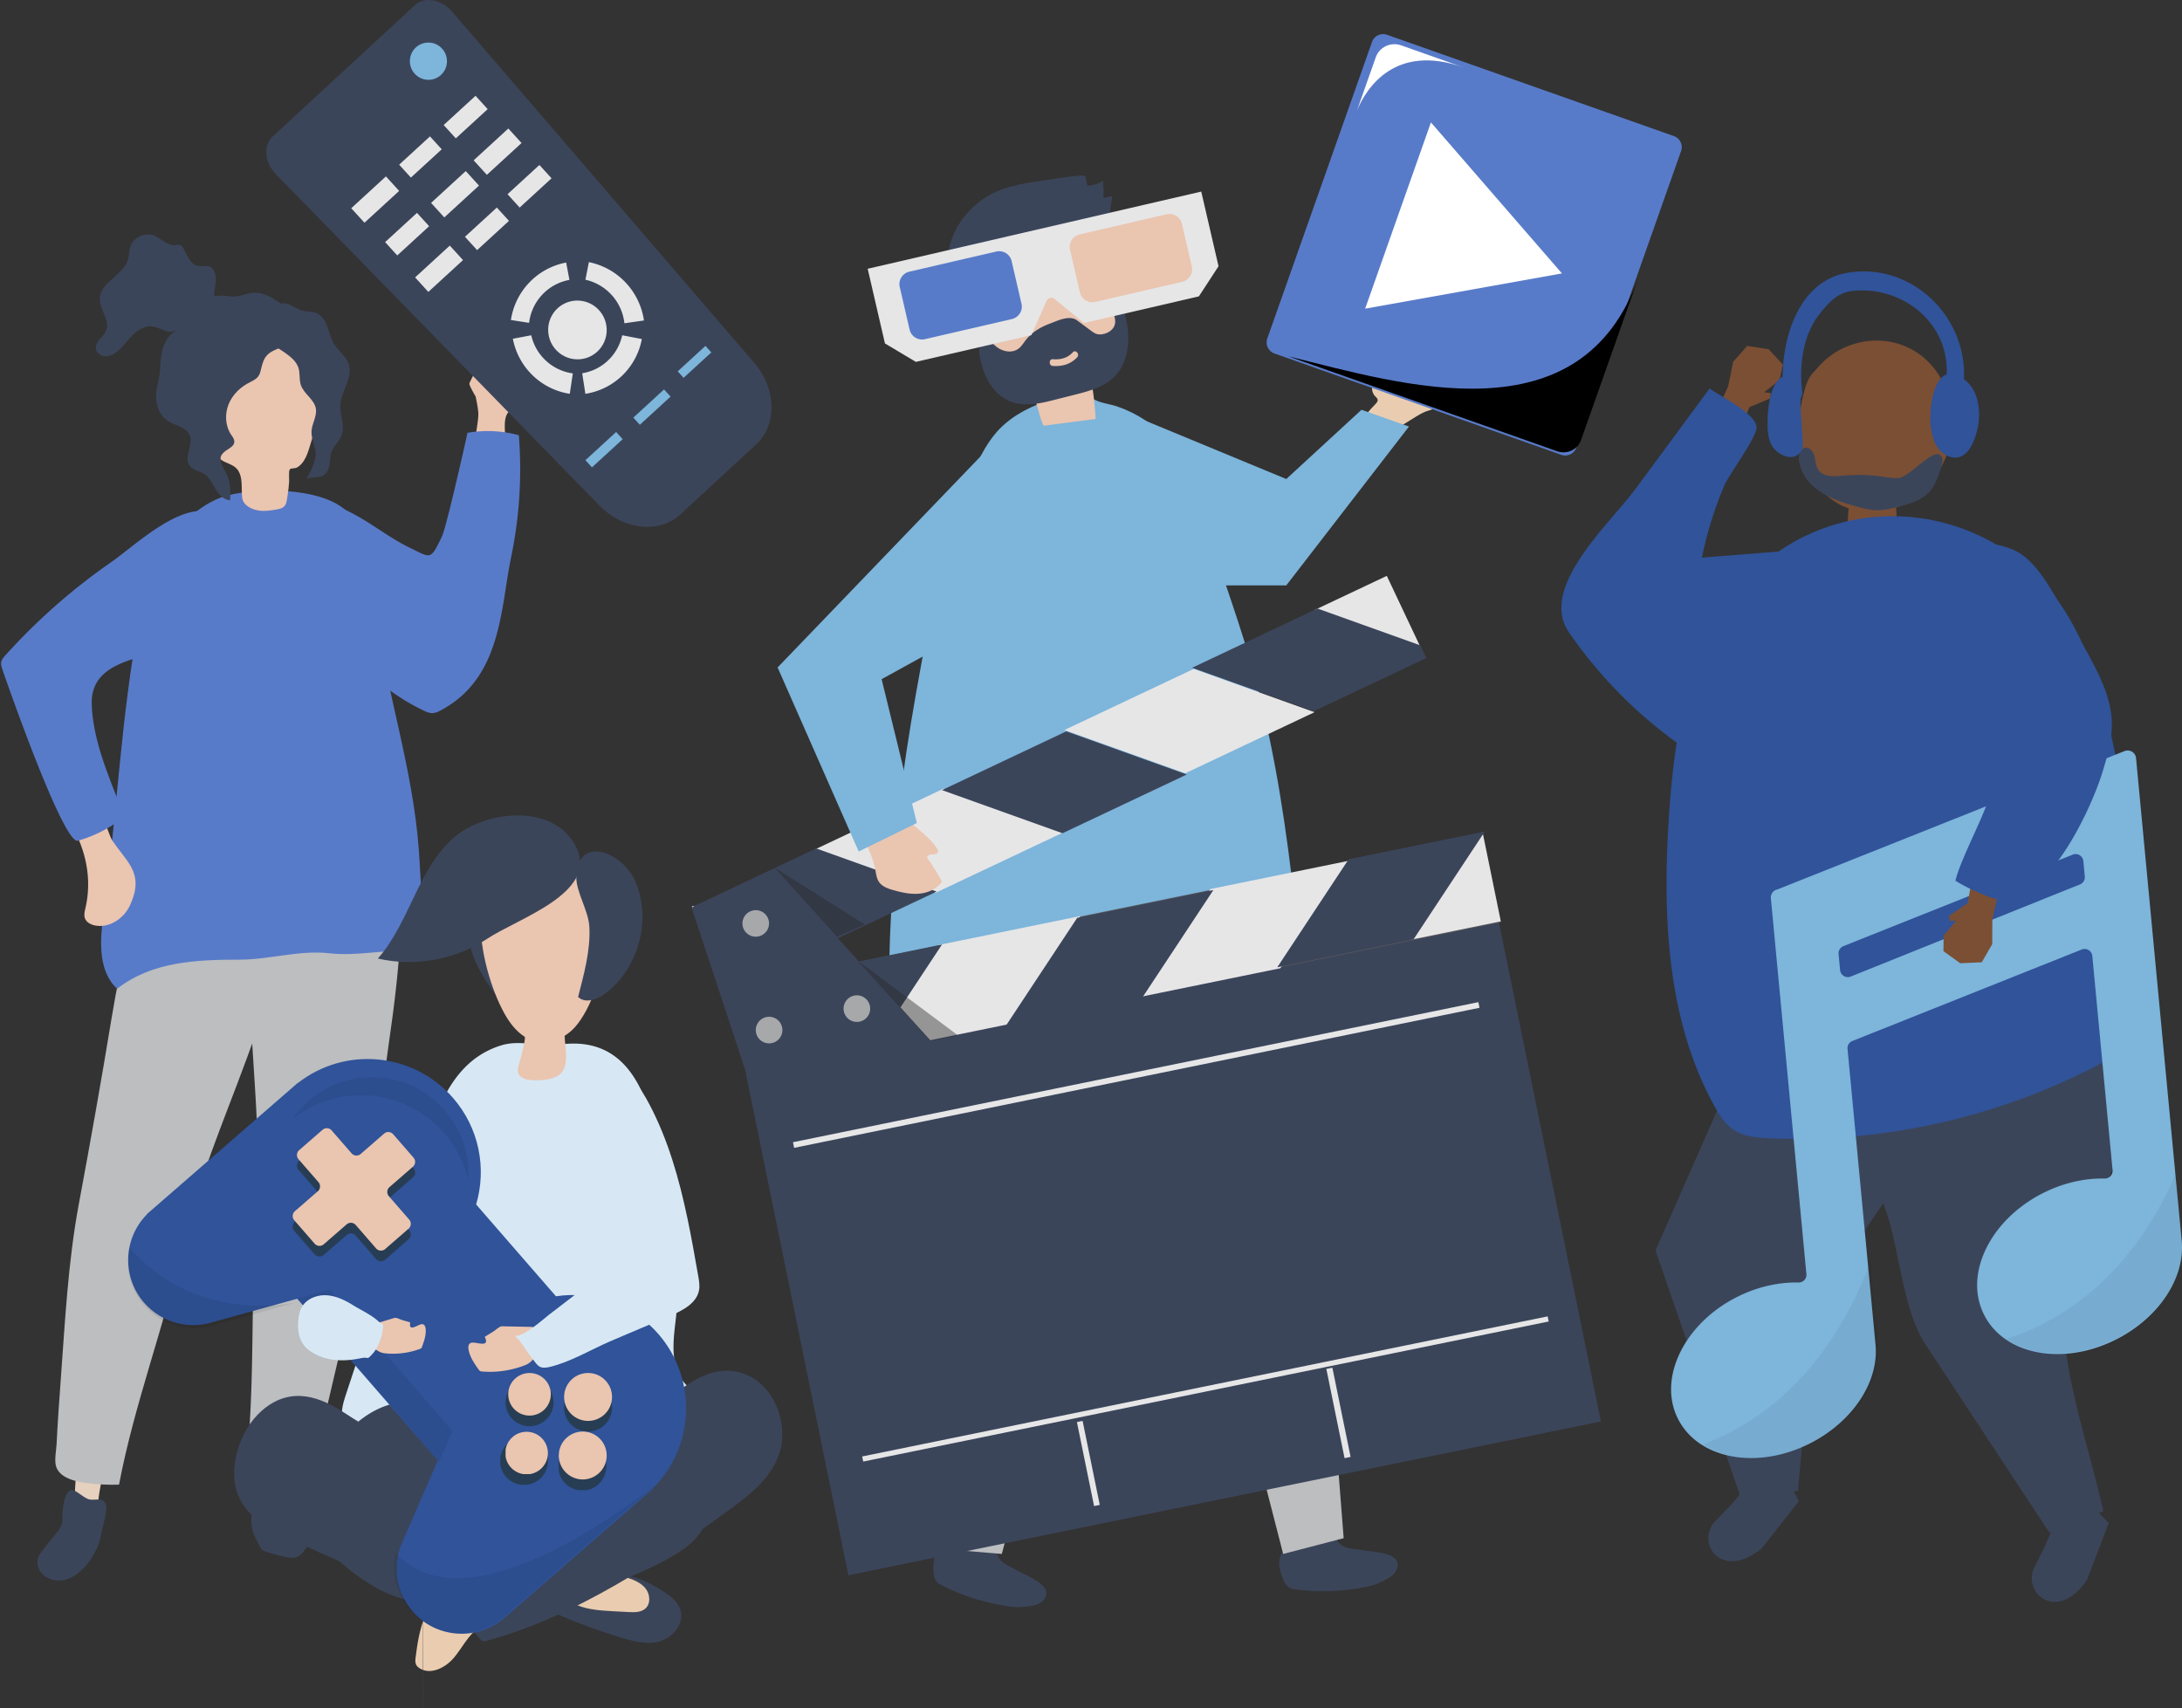 <svg width="410" height="321" xmlns="http://www.w3.org/2000/svg" xmlns:xlink="http://www.w3.org/1999/xlink" xmlns:svgjs="http://svgjs.com/svgjs" viewBox="11 425 410 321"><rect x="11" y="425" width="410" height="321" fill="#333333" stroke="none"/><svg width="51" height="140" xmlns="http://www.w3.org/2000/svg" xmlns:xlink="http://www.w3.org/1999/xlink" xmlns:svgjs="http://svgjs.com/svgjs" viewBox="18 582 51 140" x="18" y="582"><svg width="13" height="30" xmlns="http://www.w3.org/2000/svg" xmlns:xlink="http://www.w3.org/1999/xlink" xmlns:svgjs="http://svgjs.com/svgjs" viewBox="18 692 13 30" x="18" y="692"><svg width="6" height="17" xmlns="http://www.w3.org/2000/svg" xmlns:xlink="http://www.w3.org/1999/xlink" xmlns:svgjs="http://svgjs.com/svgjs" viewBox="0 0.393 6 16.214" fill="#e5d1bd" x="25" y="692"><svg xmlns="http://www.w3.org/2000/svg" xmlns:xlink="http://www.w3.org/1999/xlink" width="6" height="17" viewBox="0.129 0.856 5.774 15.602"><path paint-order="stroke fill markers" fill-rule="evenodd" d="M4.419 16.445c-1.488.099-2.849-.423-4.29-.586A74.07 74.07 0 0 1 1.846.856C4.088 3.344 5.976 1.898 5.9 6.574c-.025 1.514-1.773 7.568-1.481 9.871z"/></svg></svg><svg width="13" height="17" xmlns="http://www.w3.org/2000/svg" xmlns:xlink="http://www.w3.org/1999/xlink" xmlns:svgjs="http://svgjs.com/svgjs" viewBox="0.034 0 12.931 17" fill="#3b455a" x="18" y="705"><svg xmlns="http://www.w3.org/2000/svg" xmlns:xlink="http://www.w3.org/1999/xlink" width="13" height="17" viewBox="0.139 0.265 12.599 16.564"><path paint-order="stroke fill markers" fill-rule="evenodd" d="M6.803.326C5.111-.279 4.73 3.761 4.717 4.711c-.008.57.06 1.152-.085 1.705-.16.607-.56 1.118-.952 1.61l-2.457 3.088c-.368.463-.743.937-.94 1.495-.489 1.381.32 3.02 1.628 3.681 4.54 2.294 8.687-3.26 9.67-6.926.15-.562.26-1.134.37-1.705.228-1.182 1.123-3.759.653-4.913-.547-1.348-2.205-.372-3.291-.88C8.305 1.395 7.488.572 6.803.326z"/></svg></svg></svg><svg width="48" height="122" xmlns="http://www.w3.org/2000/svg" xmlns:xlink="http://www.w3.org/1999/xlink" xmlns:svgjs="http://svgjs.com/svgjs" viewBox="0.39 0 47.221 122" fill="#bcbec0" x="21" y="582"><svg xmlns="http://www.w3.org/2000/svg" xmlns:xlink="http://www.w3.org/1999/xlink" width="48" height="122" viewBox="0.466 0.999 46.748 120.779"><path paint-order="stroke fill markers" fill-rule="evenodd" d="M36.058 42.535C31.825 54.058 26.94 65.33 24.155 77.392c-3.44 14.9-8.988 29.432-11.835 44.366-1.84.06-3.684-.019-5.512-.235-2.096-.247-5.422-.812-6.178-3.1-.387-1.17.023-3.072.082-4.287.19-3.892.467-7.78.753-11.665.81-10.992 1.365-22.12 3.387-32.957 2.127-11.401 4.164-22.841 6.035-34.24.968-5.891 2.159-11.746 3.624-17.534C14.89 16.248 18.821.877 19.592 1c9.162 1.457 17.732 4.491 25.71 9.222.776.46 1.524 1.008 1.794 1.827s.025 1.524-.225 2.267c-2.384 7.086-5.563 13.73-8.106 20.788-.884 2.456-1.782 4.91-2.707 7.431z"/></svg></svg></svg><svg width="31" height="137" xmlns="http://www.w3.org/2000/svg" xmlns:xlink="http://www.w3.org/1999/xlink" xmlns:svgjs="http://svgjs.com/svgjs" viewBox="56 581 31 137" x="56" y="581"><svg width="11" height="27" xmlns="http://www.w3.org/2000/svg" xmlns:xlink="http://www.w3.org/1999/xlink" xmlns:svgjs="http://svgjs.com/svgjs" viewBox="58 691 11 27" x="58" y="691"><svg width="8" height="16" xmlns="http://www.w3.org/2000/svg" xmlns:xlink="http://www.w3.org/1999/xlink" xmlns:svgjs="http://svgjs.com/svgjs" viewBox="0.175 0 7.649 16" fill="#e5d1bd" x="59" y="691"><svg xmlns="http://www.w3.org/2000/svg" xmlns:xlink="http://www.w3.org/1999/xlink" width="8" height="16" viewBox="0.519 0.714 7.093 14.835"><path paint-order="stroke fill markers" fill-rule="evenodd" d="M.519 14.833c1.39.536 2.846.442 4.27.716A74.07 74.07 0 0 0 7.61.714C4.731 2.423 3.358.48 2.041 4.968 1.613 6.42 1.481 12.72.518 14.833z"/></svg></svg><svg width="11" height="16" xmlns="http://www.w3.org/2000/svg" xmlns:xlink="http://www.w3.org/1999/xlink" xmlns:svgjs="http://svgjs.com/svgjs" viewBox="0 0.262 11 15.477" fill="#3b455a" x="58" y="702"><svg xmlns="http://www.w3.org/2000/svg" xmlns:xlink="http://www.w3.org/1999/xlink" width="11" height="16" viewBox="0.944 0.982 9.972 14.03"><path paint-order="stroke fill markers" fill-rule="evenodd" d="M7.245 3.08c.003 2.76 2.177 5.734 3.38 8.217.14.291.285.596.291.92.009.482-.286.91-.569 1.301-.391.543-.817 1.113-1.44 1.357-.613.24-1.301.12-1.944-.022A36.22 36.22 0 0 1 3.775 14c-.261-.083-.528-.172-.741-.345-.253-.204-.405-.504-.549-.795-.742-1.493-1.373-2.553-1.332-4.216.041-1.718.258-3.498-.056-5.2-.155-.826-.361-1.882.346-2.335.547-.35 1.549.132 2.144.23 1.05.17 2.022.105 2.989.657.197.112.389.248.51.44.124.194.159.414.16.644z"/></svg></svg></svg><svg width="31" height="121" xmlns="http://www.w3.org/2000/svg" xmlns:xlink="http://www.w3.org/1999/xlink" xmlns:svgjs="http://svgjs.com/svgjs" viewBox="0.202 0 30.595 121" fill="#bcbec0" x="56" y="581"><svg xmlns="http://www.w3.org/2000/svg" xmlns:xlink="http://www.w3.org/1999/xlink" width="31" height="121" viewBox="0.148 0.955 30.341 119.996"><path paint-order="stroke fill markers" fill-rule="evenodd" d="M2.086 36.5c.614 12.26 1.925 24.473.997 36.818-1.146 15.251-.171 30.774-1.895 45.88a36.862 36.862 0 0 0 5.332 1.415c2.075.387 5.419.836 6.821-1.124.717-1.002.892-2.94 1.197-4.117.977-3.772 1.867-7.566 2.75-11.36 2.496-10.737 5.276-21.526 6.568-32.474 1.36-11.518 2.818-23.045 4.421-34.485.829-5.913 1.433-11.857 1.755-17.82.083-1.535.9-17.38.127-17.493C20.98.408 11.895.755 2.87 2.9c-.877.208-1.754.509-2.255 1.21-.501.701-.478 1.448-.46 2.231.17 7.474 1.228 14.764 1.556 22.259.114 2.607.241 5.218.375 7.9z"/></svg></svg></svg><svg width="186" height="296" xmlns="http://www.w3.org/2000/svg" xmlns:xlink="http://www.w3.org/1999/xlink" xmlns:svgjs="http://svgjs.com/svgjs" viewBox="141 431 186 296" x="141" y="431"><svg width="96" height="228" xmlns="http://www.w3.org/2000/svg" xmlns:xlink="http://www.w3.org/1999/xlink" xmlns:svgjs="http://svgjs.com/svgjs" viewBox="178 499 96 228" x="178" y="499"><svg width="88" height="134" xmlns="http://www.w3.org/2000/svg" xmlns:xlink="http://www.w3.org/1999/xlink" xmlns:svgjs="http://svgjs.com/svgjs" viewBox="186 593 88 134" x="186" y="593"><svg width="41" height="131" xmlns="http://www.w3.org/2000/svg" xmlns:xlink="http://www.w3.org/1999/xlink" xmlns:svgjs="http://svgjs.com/svgjs" viewBox="186 596 41 131" x="186" y="596"><svg width="22" height="14" xmlns="http://www.w3.org/2000/svg" xmlns:xlink="http://www.w3.org/1999/xlink" xmlns:svgjs="http://svgjs.com/svgjs" viewBox="0.376 0 21.247 14" fill="#3b455a" x="186" y="713"><svg xmlns="http://www.w3.org/2000/svg" xmlns:xlink="http://www.w3.org/1999/xlink" width="22" height="14" viewBox="0.737 0.362 20.313 13.385"><path paint-order="stroke fill markers" fill-rule="evenodd" d="M.999 4.617c.196-.64.528-1.23 1.02-1.66.26-.226.558-.404.81-.638C4.017 1.213 3.882.157 5.63.397c1.989.273 3.97.639 5.951.958.078.012.16.027.222.079.089.075.11.204.123.322l.246 2.06c.221 1.856 1.884 2.4 3.247 3.134.35.188.714.379 1.083.575 1.546.819 6.232 2.642 3.92 5.063-.956 1-2.612 1-3.885 1.13-1.23.124-2.467-.171-3.68-.34-3.888-.734-7.473-1.886-10.994-3.763C.602 8.942.682 7.039.796 5.688c.03-.36.097-.723.203-1.071z"/></svg></svg><svg width="40" height="121" xmlns="http://www.w3.org/2000/svg" xmlns:xlink="http://www.w3.org/1999/xlink" xmlns:svgjs="http://svgjs.com/svgjs" viewBox="187 596 40 121" x="187" y="596"><svg width="40" height="121" xmlns="http://www.w3.org/2000/svg" xmlns:xlink="http://www.w3.org/1999/xlink" xmlns:svgjs="http://svgjs.com/svgjs" viewBox="0.484 0 39.032 121" fill="#bcbec0" x="187" y="596"><svg xmlns="http://www.w3.org/2000/svg" xmlns:xlink="http://www.w3.org/1999/xlink" width="40" height="121" viewBox="0.829 0.907 38.567 119.559"><path paint-order="stroke fill markers" fill-rule="evenodd" d="M5.562.907L1.598 16.425l4.395 44.222L.83 119.482l11.612.983 15.068-56.28 11.887-61.58L5.562.908z"/></svg></svg></svg></svg><svg width="62" height="131" xmlns="http://www.w3.org/2000/svg" xmlns:xlink="http://www.w3.org/1999/xlink" xmlns:svgjs="http://svgjs.com/svgjs" viewBox="212 593 62 131" x="212" y="593"><svg width="23" height="12" xmlns="http://www.w3.org/2000/svg" xmlns:xlink="http://www.w3.org/1999/xlink" xmlns:svgjs="http://svgjs.com/svgjs" viewBox="0.376 0 22.249 12" fill="#3b455a" x="251" y="712"><svg xmlns="http://www.w3.org/2000/svg" xmlns:xlink="http://www.w3.org/1999/xlink" width="23" height="12" viewBox="0.909 0.53 21.207 11.438"><path paint-order="stroke fill markers" fill-rule="evenodd" d="M.913 7.145c-.028-.67.09-1.336.41-1.905.17-.3.392-.566.551-.872.753-1.438.274-2.389 2.001-2.745C5.841 1.22 7.83.905 9.805.546a.444.444 0 0 1 .236 0c.109.041.17.157.223.263l.918 1.86c.826 1.678 2.575 1.637 4.105 1.875.393.062.8.12 1.213.181 1.73.259 6.756.417 5.381 3.47-.568 1.262-2.13 1.812-3.287 2.358-1.118.527-2.383.661-3.583.905-3.91.602-7.675.71-11.619.112-1.413-.214-1.97-2.036-2.313-3.348a5.174 5.174 0 0 1-.166-1.077z"/></svg></svg><svg width="52" height="124" xmlns="http://www.w3.org/2000/svg" xmlns:xlink="http://www.w3.org/1999/xlink" xmlns:svgjs="http://svgjs.com/svgjs" viewBox="212 593 52 124" x="212" y="593"><svg width="52" height="124" xmlns="http://www.w3.org/2000/svg" xmlns:xlink="http://www.w3.org/1999/xlink" xmlns:svgjs="http://svgjs.com/svgjs" viewBox="0.525 0 50.949 124" fill="#bcbec0" x="212" y="593"><svg xmlns="http://www.w3.org/2000/svg" xmlns:xlink="http://www.w3.org/1999/xlink" width="52" height="124" viewBox="0.704 0.806 50.559 123.049"><path paint-order="stroke fill markers" fill-rule="evenodd" d="M4.974 10.468L.704 22.239l24.564 44.418 14.717 57.199 11.278-2.94-4.529-58.087L37.443.806l-32.47 9.662z"/></svg></svg></svg></svg></svg><svg width="78" height="117" xmlns="http://www.w3.org/2000/svg" xmlns:xlink="http://www.w3.org/1999/xlink" xmlns:svgjs="http://svgjs.com/svgjs" viewBox="0.119 0 77.763 117" fill="#7db5db" x="178" y="499"><svg xmlns="http://www.w3.org/2000/svg" xmlns:xlink="http://www.w3.org/1999/xlink" width="78" height="117" viewBox="0.943 0.649 76.826 115.59"><path paint-order="stroke fill markers" fill-rule="evenodd" d="M1.037 102.09c.096-2.887.267-5.304.29-6.168.217-7.817.965-15.68 2.027-23.565.957-7.12 2.174-14.26 3.492-21.432 2.066-11.249 3.944-21.16 8.085-31.857 1.47-3.8 2.98-7.667 5.518-10.83 2.34-2.915 5.83-4.916 9.334-6.09C31.42 1.601 33.262 1.132 34.9.762c1.855-.42 2.787.417 4.563 1.178 1.194.51 2.596.647 3.833 1.081 7.35 2.577 11.548 7.765 14.035 15.132 2.002 5.926 4.002 11.853 6.003 17.78 1.644 4.866 3.288 9.735 4.713 14.672 3.73 12.924 5.935 26.243 7.555 39.595.812 6.693 1.477 13.404 2.117 20.116.41 4.29-1.773 2.486-4.348 1.176-4.44-2.26-8.849-4.642-13.829-5.457-2.417-.397-4.88-.416-7.33-.381-14.9.213-29.855 2.43-43.85 7.55-.831.305-1.677.63-2.356 1.198-.906.759-2.134 2.484-3.444 1.582-.814-.56-1.011-2.472-1.16-3.334-.598-3.455-.481-7.07-.365-10.56z"/></svg></svg></svg><svg width="66" height="47" xmlns="http://www.w3.org/2000/svg" xmlns:xlink="http://www.w3.org/1999/xlink" xmlns:svgjs="http://svgjs.com/svgjs" viewBox="174 458 66 47" x="174" y="458"><svg width="34" height="47" xmlns="http://www.w3.org/2000/svg" xmlns:xlink="http://www.w3.org/1999/xlink" xmlns:svgjs="http://svgjs.com/svgjs" viewBox="189 458 34 47" x="189" y="458"><svg width="14" height="17" xmlns="http://www.w3.org/2000/svg" xmlns:xlink="http://www.w3.org/1999/xlink" xmlns:svgjs="http://svgjs.com/svgjs" viewBox="208 464 14 17" x="208" y="464"><svg width="14" height="17" xmlns="http://www.w3.org/2000/svg" xmlns:xlink="http://www.w3.org/1999/xlink" xmlns:svgjs="http://svgjs.com/svgjs" viewBox="0.094 0 13.813 17" fill="#534741" x="208" y="464"><svg xmlns="http://www.w3.org/2000/svg" xmlns:xlink="http://www.w3.org/1999/xlink" width="14" height="17" viewBox="0.751 0.827 12.943 15.929"><path paint-order="stroke fill markers" fill-rule="evenodd" d="M6.57 6.524c1.888 2.084 3.163 4.688 3.91 7.408.2.723.441 1.555 1.121 1.854.727.32.412 1.457.744.733.332-.726 1.447-3.234 1.341-4.03a30.104 30.104 0 0 0-1.264-5.49c-.515-1.553-1.213-3.139-2.511-4.117-.77-.58-1.694-.9-2.602-1.21C5.992 1.227 4.639.782 3.255.83.87.917-.34 2.068 2.046 3.23c1.711.833 3.233 1.867 4.525 3.294z"/></svg></svg></svg><svg width="30" height="39" xmlns="http://www.w3.org/2000/svg" xmlns:xlink="http://www.w3.org/1999/xlink" xmlns:svgjs="http://svgjs.com/svgjs" viewBox="192 466 30 39" x="192" y="466"><svg width="30" height="39" xmlns="http://www.w3.org/2000/svg" xmlns:xlink="http://www.w3.org/1999/xlink" xmlns:svgjs="http://svgjs.com/svgjs" viewBox="192 466 30 39" x="192" y="466"><svg width="30" height="39" xmlns="http://www.w3.org/2000/svg" xmlns:xlink="http://www.w3.org/1999/xlink" xmlns:svgjs="http://svgjs.com/svgjs" viewBox="0.201 0 29.598 39" fill="#eac5b0" x="192" y="466"><svg xmlns="http://www.w3.org/2000/svg" xmlns:xlink="http://www.w3.org/1999/xlink" width="30" height="39" viewBox="0.807 0.464 29.184 38.455"><path paint-order="stroke fill markers" fill-rule="evenodd" d="M15.498 38.919l9.638-1.245a60.27 60.27 0 0 0-1.078-8.569c2.63-1.099 5.645-2.73 5.914-5.858.085-.985-.133-1.987-.35-2.966l-2.685-12.14c-.31-1.399-.636-2.84-1.403-4.03-1.346-2.087-3.755-2.967-6.009-3.353-5.75-.986-11.852.49-15.991 4.688-1.102 1.117-2.077 2.453-2.49 4.061-.639 2.48.132 5.187.896 7.707l2.115 6.98c.81 2.675 1.928 5.714 4.333 6.678 1.277.512 2.735.329 3.91 1.1 2.075 1.359 2.017 4.628 3.2 6.947z"/></svg></svg></svg></svg><svg width="28" height="19" xmlns="http://www.w3.org/2000/svg" xmlns:xlink="http://www.w3.org/1999/xlink" xmlns:svgjs="http://svgjs.com/svgjs" viewBox="195 482 28 19" x="195" y="482"><svg width="28" height="19" xmlns="http://www.w3.org/2000/svg" xmlns:xlink="http://www.w3.org/1999/xlink" xmlns:svgjs="http://svgjs.com/svgjs" viewBox="0 0.023 28 18.954" fill="#3b455a" x="195" y="482"><svg xmlns="http://www.w3.org/2000/svg" xmlns:xlink="http://www.w3.org/1999/xlink" width="28" height="19" viewBox="0.799 0.62 27.082 18.332"><path paint-order="stroke fill markers" fill-rule="evenodd" d="M27.218 2.452c-.216-.74-1.04-2.861-1.833-1.23-.207.427-.162.952-.07 1.437.092.485.227.974.181 1.46-.104 1.116-1.126 1.844-2.138 2.055-.401.084-.825.109-1.226-.015-.389-.121-.735-.375-1.071-.626l-2.456-1.82c-1.407-1.044-3.483.016-4.934.554-1.672.62-3.277 1.541-4.423 3.015-.116.148-.226.302-.338.456-.271.375-.545.747-.895 1.032-1.182.962-2.99.648-4.205-.373-.557-.468-1.123-1.105-1.809-1.049-.537.045-.956.538-1.11 1.093-.154.555-.09 1.161.005 1.742.346 2.117 1.121 4.205 2.434 5.854 2.847 3.575 6.691 3.222 10.42 2.28l4.422-1.115c2.694-.68 5.532-1.444 7.448-3.563 1.69-1.869 2.338-4.542 2.253-7.168a16.246 16.246 0 0 0-.655-4.02zm-8.612 7.938c-1.204 1.3-2.764 1.709-4.466 1.583-.723-.053-.7-1.272.024-1.218 1.41.104 2.652-.19 3.654-1.27.504-.545 1.29.364.788.905z"/></svg></svg></svg><svg width="31" height="31" xmlns="http://www.w3.org/2000/svg" xmlns:xlink="http://www.w3.org/1999/xlink" xmlns:svgjs="http://svgjs.com/svgjs" viewBox="189 458 31 31" x="189" y="458"><svg width="31" height="31" xmlns="http://www.w3.org/2000/svg" xmlns:xlink="http://www.w3.org/1999/xlink" xmlns:svgjs="http://svgjs.com/svgjs" viewBox="0.056 0 30.888 31" fill="#3b455a" x="189" y="458"><svg xmlns="http://www.w3.org/2000/svg" xmlns:xlink="http://www.w3.org/1999/xlink" width="31" height="31" viewBox="0.4 0.359 29.924 30.032"><path paint-order="stroke fill markers" fill-rule="evenodd" d="M28.776 4.432c.038-1.038.003-2.08-.104-3.115a5.863 5.863 0 0 1-2.817.903L25.45.479c-.115-.483-6.623.638-7.155.713-4.985.702-9.547 1.33-13.36 5.002-3.257 3.137-4.9 7.09-4.467 11.652.415 4.359 3.042 9.578 6.254 12.544-.272-1.123-1.518-3.637-1.5-4.767a9.898 9.898 0 0 1 .327-3.297c.568-2.136 1.757-4.094 3.294-5.648 2.449-2.477 5.561-4.199 8.783-5.426 2.951-1.124 6.577-2.366 9.778-2.228 1.539.066 1.864.38 2.401-1.305.095-.297.621-3.635.5-3.61l-1.529.323z"/></svg></svg></svg></svg><svg width="66" height="32" xmlns="http://www.w3.org/2000/svg" xmlns:xlink="http://www.w3.org/1999/xlink" xmlns:svgjs="http://svgjs.com/svgjs" viewBox="174 461 66 32" x="174" y="461"><svg width="66" height="32" xmlns="http://www.w3.org/2000/svg" xmlns:xlink="http://www.w3.org/1999/xlink" xmlns:svgjs="http://svgjs.com/svgjs" viewBox="0.037 0 65.925 32" fill="#e6e6e7" x="174" y="461"><svg xmlns="http://www.w3.org/2000/svg" xmlns:xlink="http://www.w3.org/1999/xlink" width="66" height="32" viewBox="0.452 0.259 65.321 31.707"><path paint-order="stroke fill markers" fill-rule="evenodd" d="M.452 14.631l3.216 13.902 5.753 3.433 21.499-4.975 2.815-6.318a.943.943 0 0 1 1.575-.364l5.385 4.42 21.418-4.957 3.66-5.611L62.556.259.452 14.631z"/></svg></svg><svg width="55" height="24" xmlns="http://www.w3.org/2000/svg" xmlns:xlink="http://www.w3.org/1999/xlink" xmlns:svgjs="http://svgjs.com/svgjs" viewBox="180 465 55 24" x="180" y="465"><svg width="23" height="17" xmlns="http://www.w3.org/2000/svg" xmlns:xlink="http://www.w3.org/1999/xlink" xmlns:svgjs="http://svgjs.com/svgjs" viewBox="0 0.204 23 16.592" fill="#587bc9" x="180" y="472"><svg xmlns="http://www.w3.org/2000/svg" xmlns:xlink="http://www.w3.org/1999/xlink" width="23" height="17" viewBox="0.161 0.746 22.437 16.186"><path paint-order="stroke fill markers" fill-rule="evenodd" d="M1.98 4.495L17.916.807a2.345 2.345 0 0 1 2.816 1.757l1.805 7.803a2.345 2.345 0 0 1-1.757 2.816L4.844 16.87a2.345 2.345 0 0 1-2.816-1.757L.222 7.311A2.345 2.345 0 0 1 1.98 4.495z"/></svg></svg><svg width="23" height="17" xmlns="http://www.w3.org/2000/svg" xmlns:xlink="http://www.w3.org/1999/xlink" xmlns:svgjs="http://svgjs.com/svgjs" viewBox="0 0.204 23 16.592" fill="#eac5b0" x="212" y="465"><svg xmlns="http://www.w3.org/2000/svg" xmlns:xlink="http://www.w3.org/1999/xlink" width="23" height="17" viewBox="0.377 0.29 22.437 16.186"><path paint-order="stroke fill markers" fill-rule="evenodd" d="M2.196 4.04L18.132.352a2.345 2.345 0 0 1 2.816 1.757l1.805 7.802a2.345 2.345 0 0 1-1.757 2.816L5.06 16.415a2.345 2.345 0 0 1-2.816-1.758L.438 6.856A2.345 2.345 0 0 1 2.196 4.04z"/></svg></svg></svg></svg></svg><svg width="171" height="188" xmlns="http://www.w3.org/2000/svg" xmlns:xlink="http://www.w3.org/1999/xlink" xmlns:svgjs="http://svgjs.com/svgjs" viewBox="141 533 171 188" x="141" y="533"><svg width="161" height="123" xmlns="http://www.w3.org/2000/svg" xmlns:xlink="http://www.w3.org/1999/xlink" xmlns:svgjs="http://svgjs.com/svgjs" viewBox="0.188 0 160.624 123" fill="#3b455a" x="151" y="598"><svg xmlns="http://www.w3.org/2000/svg" xmlns:xlink="http://www.w3.org/1999/xlink" width="161" height="123" viewBox="0.782 0.287 159.676 122.274"><path paint-order="stroke fill markers" fill-rule="evenodd" d="M.782 29.01L141.342.286l19.116 93.551L19.9 122.561.782 29.009z"/></svg></svg><svg width="145" height="47" xmlns="http://www.w3.org/2000/svg" xmlns:xlink="http://www.w3.org/1999/xlink" xmlns:svgjs="http://svgjs.com/svgjs" viewBox="0 0.769 145 45.462" fill="#59595b" x="148" y="581"><svg xmlns="http://www.w3.org/2000/svg" xmlns:xlink="http://www.w3.org/1999/xlink" width="145" height="47" viewBox="0.421 0.751 144.352 45.259"><path paint-order="stroke fill markers" fill-rule="evenodd" d="M.421 29.562L141.413.75l3.36 16.447L3.784 46.01.42 29.562z"/></svg></svg><svg width="145" height="47" xmlns="http://www.w3.org/2000/svg" xmlns:xlink="http://www.w3.org/1999/xlink" xmlns:svgjs="http://svgjs.com/svgjs" viewBox="148 581 145 47" x="148" y="581"><svg width="17" height="21" xmlns="http://www.w3.org/2000/svg" xmlns:xlink="http://www.w3.org/1999/xlink" xmlns:svgjs="http://svgjs.com/svgjs" viewBox="0 0.398 17 20.203" fill="#e6e6e7" x="276" y="581"><svg xmlns="http://www.w3.org/2000/svg" xmlns:xlink="http://www.w3.org/1999/xlink" width="17" height="21" viewBox="0.06 0.751 16.714 19.863"><path paint-order="stroke fill markers" fill-rule="evenodd" d="M.06 20.614l16.714-3.416L13.413.751l-.266.054L.06 20.614z"/></svg></svg><svg width="15" height="18" xmlns="http://www.w3.org/2000/svg" xmlns:xlink="http://www.w3.org/1999/xlink" xmlns:svgjs="http://svgjs.com/svgjs" viewBox="0.027 0 14.946 18" fill="#e6e6e7" x="148" y="607"><svg xmlns="http://www.w3.org/2000/svg" xmlns:xlink="http://www.w3.org/1999/xlink" width="15" height="18" viewBox="0.421 0.718 13.92 16.764"><path paint-order="stroke fill markers" fill-rule="evenodd" d="M.421 3.562l2.845 13.92L14.34.718.421 3.562z"/></svg></svg><svg width="40" height="26" xmlns="http://www.w3.org/2000/svg" xmlns:xlink="http://www.w3.org/1999/xlink" xmlns:svgjs="http://svgjs.com/svgjs" viewBox="0 0.127 40 25.746" fill="#e6e6e7" x="174" y="597"><svg xmlns="http://www.w3.org/2000/svg" xmlns:xlink="http://www.w3.org/1999/xlink" width="40" height="26" viewBox="0.244 0.315 39.004 25.105"><path paint-order="stroke fill markers" fill-rule="evenodd" d="M13.331 5.61L.244 25.42l25.918-5.297L39.25.315 13.33 5.61z"/></svg></svg><svg width="40" height="27" xmlns="http://www.w3.org/2000/svg" xmlns:xlink="http://www.w3.org/1999/xlink" xmlns:svgjs="http://svgjs.com/svgjs" viewBox="0 0.627 40 25.746" fill="#e6e6e7" x="225" y="586"><svg xmlns="http://www.w3.org/2000/svg" xmlns:xlink="http://www.w3.org/1999/xlink" width="40" height="27" viewBox="0.152 0.911 39.005 25.105"><path paint-order="stroke fill markers" fill-rule="evenodd" d="M13.239 6.208L.152 26.017 26.07 20.72 39.157.911 13.239 6.208z"/></svg></svg><svg width="37" height="26" xmlns="http://www.w3.org/2000/svg" xmlns:xlink="http://www.w3.org/1999/xlink" xmlns:svgjs="http://svgjs.com/svgjs" viewBox="0 0.484 37 25.031" fill="#3b455a" x="151" y="602"><svg xmlns="http://www.w3.org/2000/svg" xmlns:xlink="http://www.w3.org/1999/xlink" width="37" height="26" viewBox="0.266 0.611 36.065 24.399"><path paint-order="stroke fill markers" fill-rule="evenodd" d="M11.341 5.718L.266 22.482l.516 2.528 22.462-4.59L36.331.61l-24.99 5.108z"/></svg></svg><svg width="39" height="26" xmlns="http://www.w3.org/2000/svg" xmlns:xlink="http://www.w3.org/1999/xlink" xmlns:svgjs="http://svgjs.com/svgjs" viewBox="0 0.24 39 25.52" fill="#3b455a" x="200" y="592"><svg xmlns="http://www.w3.org/2000/svg" xmlns:xlink="http://www.w3.org/1999/xlink" width="39" height="26" viewBox="0.162 0.208 38.077 24.915"><path paint-order="stroke fill markers" fill-rule="evenodd" d="M13.249 5.315L.162 25.123l24.99-5.106L38.239.207l-24.99 5.108z"/></svg></svg><svg width="39" height="26" xmlns="http://www.w3.org/2000/svg" xmlns:xlink="http://www.w3.org/1999/xlink" xmlns:svgjs="http://svgjs.com/svgjs" viewBox="0 0.24 39 25.52" fill="#3b455a" x="251" y="581"><svg xmlns="http://www.w3.org/2000/svg" xmlns:xlink="http://www.w3.org/1999/xlink" width="39" height="26" viewBox="0.07 0.805 38.077 24.915"><path paint-order="stroke fill markers" fill-rule="evenodd" d="M13.157 5.911L.07 25.721l24.99-5.107L38.147.805l-24.99 5.106z"/></svg></svg></svg><svg width="138" height="78" xmlns="http://www.w3.org/2000/svg" xmlns:xlink="http://www.w3.org/1999/xlink" xmlns:svgjs="http://svgjs.com/svgjs" viewBox="141 533 138 78" x="141" y="533"><svg width="23" height="16" xmlns="http://www.w3.org/2000/svg" xmlns:xlink="http://www.w3.org/1999/xlink" xmlns:svgjs="http://svgjs.com/svgjs" viewBox="0 0.216 23 15.567" fill="#e6e6e7" x="141" y="595"><svg xmlns="http://www.w3.org/2000/svg" xmlns:xlink="http://www.w3.org/1999/xlink" width="23" height="16" viewBox="0.333 0.227 22.596 15.294"><path paint-order="stroke fill markers" fill-rule="evenodd" d="M22.93 8.231l-15.424 7.29L.333.343.578.227 22.93 8.23z"/></svg></svg><svg width="20" height="14" xmlns="http://www.w3.org/2000/svg" xmlns:xlink="http://www.w3.org/1999/xlink" xmlns:svgjs="http://svgjs.com/svgjs" viewBox="0 0.209 20 13.582" fill="#e6e6e7" x="258" y="533"><svg xmlns="http://www.w3.org/2000/svg" xmlns:xlink="http://www.w3.org/1999/xlink" width="20" height="14" viewBox="0.594 0.854 18.916 12.845"><path paint-order="stroke fill markers" fill-rule="evenodd" d="M13.44.854l6.07 12.845L.594 6.925 13.44.854z"/></svg></svg><svg width="47" height="21" xmlns="http://www.w3.org/2000/svg" xmlns:xlink="http://www.w3.org/1999/xlink" xmlns:svgjs="http://svgjs.com/svgjs" viewBox="0 0.693 47 19.613" fill="#e6e6e7" x="211" y="550"><svg xmlns="http://www.w3.org/2000/svg" xmlns:xlink="http://www.w3.org/1999/xlink" width="47" height="21" viewBox="0.617 0.823 46.268 19.308"><path paint-order="stroke fill markers" fill-rule="evenodd" d="M24.533.823l22.352 8.005-23.917 11.303L.617 12.126 24.533.823z"/></svg></svg><svg width="47" height="20" xmlns="http://www.w3.org/2000/svg" xmlns:xlink="http://www.w3.org/1999/xlink" xmlns:svgjs="http://svgjs.com/svgjs" viewBox="0 0.193 47 19.613" fill="#e6e6e7" x="164" y="573"><svg xmlns="http://www.w3.org/2000/svg" xmlns:xlink="http://www.w3.org/1999/xlink" width="47" height="20" viewBox="0.639 0.025 46.268 19.308"><path paint-order="stroke fill markers" fill-rule="evenodd" d="M24.556.025l22.35 8.005L22.99 19.333.64 11.328 24.556.025z"/></svg></svg><svg width="44" height="20" xmlns="http://www.w3.org/2000/svg" xmlns:xlink="http://www.w3.org/1999/xlink" xmlns:svgjs="http://svgjs.com/svgjs" viewBox="0 0.346 44 19.307" fill="#3b455a" x="235" y="539"><svg xmlns="http://www.w3.org/2000/svg" xmlns:xlink="http://www.w3.org/1999/xlink" width="44" height="20" viewBox="0.533 0.925 43.079 18.903"><path paint-order="stroke fill markers" fill-rule="evenodd" d="M23.594.925L42.51 7.699l1.103 2.333-20.728 9.796L.533 11.823 23.594.925z"/></svg></svg><svg width="46" height="20" xmlns="http://www.w3.org/2000/svg" xmlns:xlink="http://www.w3.org/1999/xlink" xmlns:svgjs="http://svgjs.com/svgjs" viewBox="0 0.426 46 19.148" fill="#3b455a" x="188" y="562"><svg xmlns="http://www.w3.org/2000/svg" xmlns:xlink="http://www.w3.org/1999/xlink" width="46" height="20" viewBox="0.556 0.126 45.412 18.903"><path paint-order="stroke fill markers" fill-rule="evenodd" d="M23.617.126l22.35 8.005-23.06 10.899L.556 11.025 23.616.126z"/></svg></svg><svg width="46" height="20" xmlns="http://www.w3.org/2000/svg" xmlns:xlink="http://www.w3.org/1999/xlink" xmlns:svgjs="http://svgjs.com/svgjs" viewBox="0 0.426 46 19.148" fill="#3b455a" x="141" y="584"><svg xmlns="http://www.w3.org/2000/svg" xmlns:xlink="http://www.w3.org/1999/xlink" width="46" height="20" viewBox="0.578 0.328 45.412 18.903"><path paint-order="stroke fill markers" fill-rule="evenodd" d="M23.639.328L45.99 8.333 22.93 19.23.577 11.227 23.64.328z"/></svg></svg></svg><svg width="45" height="40" xmlns="http://www.w3.org/2000/svg" xmlns:xlink="http://www.w3.org/1999/xlink" xmlns:svgjs="http://svgjs.com/svgjs" viewBox="0 0.276 45 39.448" fill="#3b455a" x="141" y="588"><svg xmlns="http://www.w3.org/2000/svg" xmlns:xlink="http://www.w3.org/1999/xlink" width="45" height="40" viewBox="0.341 0.072 44.418 38.938"><path paint-order="stroke fill markers" fill-rule="evenodd" d="M10.782 39.01L.341 7.365 15.76.072l28.997 31.995-33.976 6.942z"/></svg></svg><svg width="18" height="13" xmlns="http://www.w3.org/2000/svg" xmlns:xlink="http://www.w3.org/1999/xlink" xmlns:svgjs="http://svgjs.com/svgjs" viewBox="0.488 0 17.024 13" fill="#272525" opacity=".42" x="156" y="588"><svg xmlns="http://www.w3.org/2000/svg" xmlns:xlink="http://www.w3.org/1999/xlink" width="18" height="13" viewBox="0.761 0.072 16.814 12.84"><path paint-order="stroke fill markers" fill-rule="evenodd" d="M.761.072l16.814 10.6-5.177 2.24L.76.072z"/></svg></svg><svg width="19" height="16" xmlns="http://www.w3.org/2000/svg" xmlns:xlink="http://www.w3.org/1999/xlink" xmlns:svgjs="http://svgjs.com/svgjs" viewBox="0 0.385 19 15.23" fill="#272525" opacity=".42" x="172" y="605"><svg xmlns="http://www.w3.org/2000/svg" xmlns:xlink="http://www.w3.org/1999/xlink" width="19" height="16" viewBox="0.656 0.61 18.036 14.457"><path paint-order="stroke fill markers" fill-rule="evenodd" d="M.656.61l18.036 13.449-4.934 1.008L.656.61z"/></svg></svg><svg width="25" height="25" xmlns="http://www.w3.org/2000/svg" xmlns:xlink="http://www.w3.org/1999/xlink" xmlns:svgjs="http://svgjs.com/svgjs" viewBox="150 596 25 25" x="150" y="596"><svg width="6" height="5" xmlns="http://www.w3.org/2000/svg" xmlns:xlink="http://www.w3.org/1999/xlink" xmlns:svgjs="http://svgjs.com/svgjs" viewBox="0.5 0 5 5" fill="#a6a8aa" x="150" y="596"><svg xmlns="http://www.w3.org/2000/svg" xmlns:xlink="http://www.w3.org/1999/xlink" width="6" height="5" viewBox="0.949 0.04 4.547 4.547"><path paint-order="stroke fill markers" fill-rule="evenodd" d="M5.436 1.797A2.273 2.273 0 1 1 1.009 2.83a2.273 2.273 0 0 1 4.427-1.032z"/></svg></svg><svg width="5" height="5" xmlns="http://www.w3.org/2000/svg" xmlns:xlink="http://www.w3.org/1999/xlink" xmlns:svgjs="http://svgjs.com/svgjs" fill="#a6a8aa" x="153" y="616"><svg xmlns="http://www.w3.org/2000/svg" xmlns:xlink="http://www.w3.org/1999/xlink" width="5" height="5" viewBox="0.314 0.198 4.547 4.547"><path paint-order="stroke fill markers" fill-rule="evenodd" d="M4.8 1.956A2.273 2.273 0 1 1 .374 2.988 2.273 2.273 0 0 1 4.8 1.956z"/></svg></svg><svg width="6" height="5" xmlns="http://www.w3.org/2000/svg" xmlns:xlink="http://www.w3.org/1999/xlink" xmlns:svgjs="http://svgjs.com/svgjs" viewBox="0.5 0 5 5" fill="#a6a8aa" x="169" y="612"><svg xmlns="http://www.w3.org/2000/svg" xmlns:xlink="http://www.w3.org/1999/xlink" width="6" height="5" viewBox="0.638 0.394 4.546 4.547"><path paint-order="stroke fill markers" fill-rule="evenodd" d="M5.125 2.152A2.273 2.273 0 1 1 .698 3.184a2.273 2.273 0 0 1 4.427-1.032z"/></svg></svg></svg><svg width="129" height="28" xmlns="http://www.w3.org/2000/svg" xmlns:xlink="http://www.w3.org/1999/xlink" xmlns:svgjs="http://svgjs.com/svgjs" viewBox="0 0.36 129 27.28" fill="#e6e6e7" x="173" y="672"><svg xmlns="http://www.w3.org/2000/svg" xmlns:xlink="http://www.w3.org/1999/xlink" width="129" height="28" viewBox="0.139 0.883 127.995 27.068"><path paint-order="stroke fill markers" fill-rule="evenodd" d="M.139 27L127.939.882l.195.952L.334 27.95l-.195-.952z"/></svg></svg><svg width="52" height="26" xmlns="http://www.w3.org/2000/svg" xmlns:xlink="http://www.w3.org/1999/xlink" xmlns:svgjs="http://svgjs.com/svgjs" viewBox="213 682 52 26" x="213" y="682"><svg width="5" height="16" xmlns="http://www.w3.org/2000/svg" xmlns:xlink="http://www.w3.org/1999/xlink" xmlns:svgjs="http://svgjs.com/svgjs" viewBox="0.354 0 4.292 16" fill="#e6e6e7" x="213" y="692"><svg xmlns="http://www.w3.org/2000/svg" xmlns:xlink="http://www.w3.org/1999/xlink" width="5" height="16" viewBox="0.672 0.155 4.222 15.739"><path paint-order="stroke fill markers" fill-rule="evenodd" d="M.672.37l1.05-.215 3.172 15.524-1.05.215L.672.369z"/></svg></svg><svg width="5" height="17" xmlns="http://www.w3.org/2000/svg" xmlns:xlink="http://www.w3.org/1999/xlink" xmlns:svgjs="http://svgjs.com/svgjs" viewBox="0.22 0 4.561 17" fill="#e6e6e7" x="260" y="682"><svg xmlns="http://www.w3.org/2000/svg" xmlns:xlink="http://www.w3.org/1999/xlink" width="5" height="17" viewBox="0.005 0.687 4.222 15.739"><path paint-order="stroke fill markers" fill-rule="evenodd" d="M.005.901l1.05-.214L4.227 16.21l-1.05.215L.005.9z"/></svg></svg></svg><svg width="129" height="28" xmlns="http://www.w3.org/2000/svg" xmlns:xlink="http://www.w3.org/1999/xlink" xmlns:svgjs="http://svgjs.com/svgjs" viewBox="0 0.312 129 27.375" fill="#e6e6e7" x="160" y="613"><svg xmlns="http://www.w3.org/2000/svg" xmlns:xlink="http://www.w3.org/1999/xlink" width="129" height="28" viewBox="0.934 0.158 128.015 27.166"><path paint-order="stroke fill markers" fill-rule="evenodd" d="M.934 26.274L128.734.158l.215 1.05L1.15 27.325l-.215-1.05z"/></svg></svg></svg><svg width="47" height="89" xmlns="http://www.w3.org/2000/svg" xmlns:xlink="http://www.w3.org/1999/xlink" xmlns:svgjs="http://svgjs.com/svgjs" viewBox="157 504 47 89" x="157" y="504"><svg width="16" height="17" xmlns="http://www.w3.org/2000/svg" xmlns:xlink="http://www.w3.org/1999/xlink" xmlns:svgjs="http://svgjs.com/svgjs" viewBox="0 0.04 16 16.919" fill="#eac5b0" x="172" y="576"><svg xmlns="http://www.w3.org/2000/svg" xmlns:xlink="http://www.w3.org/1999/xlink" width="16" height="17" viewBox="0.46 0.733 15.337 16.219"><path paint-order="stroke fill markers" fill-rule="evenodd" d="M3.81 12.717c.126.72.223 1.476.634 2.082.568.838 1.602 1.203 2.575 1.48 1.527.436 3.111.784 4.693.64 1.582-.143 3.176-.843 4.085-2.146a34.014 34.014 0 0 0-2.675-4.296c-.081-.431.516-.632.955-.63.438.001 1.035-.119 1.034-.557 0-.139-.07-.267-.143-.386-.825-1.367-2.063-2.427-3.28-3.461l-4.83-4.107c-.302-.257-.625-.524-1.017-.588-.353-.057-.709.06-1.047.176C3.347 1.42 1.86 1.861.46 2.455c.3 3.561 2.724 6.695 3.35 10.262z"/></svg></svg><svg width="47" height="81" xmlns="http://www.w3.org/2000/svg" xmlns:xlink="http://www.w3.org/1999/xlink" xmlns:svgjs="http://svgjs.com/svgjs" viewBox="0.112 0 46.776 81" fill="#7db5db" x="157" y="504"><svg xmlns="http://www.w3.org/2000/svg" xmlns:xlink="http://www.w3.org/1999/xlink" width="47" height="81" viewBox="0.483 0.288 46.212 80.023"><path paint-order="stroke fill markers" fill-rule="evenodd" d="M44.58.288L.483 46.148l15.053 34.163 10.79-5.282-6.533-26.705 26.901-14.812L44.58.288z"/></svg></svg></svg><svg width="62" height="41" xmlns="http://www.w3.org/2000/svg" xmlns:xlink="http://www.w3.org/1999/xlink" xmlns:svgjs="http://svgjs.com/svgjs" viewBox="221 494 62 41" x="221" y="494"><svg width="16" height="14" xmlns="http://www.w3.org/2000/svg" xmlns:xlink="http://www.w3.org/1999/xlink" xmlns:svgjs="http://svgjs.com/svgjs" viewBox="0.355 0 15.29 14" fill="#eacdb0" x="267" y="494"><svg xmlns="http://www.w3.org/2000/svg" xmlns:xlink="http://www.w3.org/1999/xlink" width="16" height="14" viewBox="0.768 0.366 14.746 13.502"><path paint-order="stroke fill markers" fill-rule="evenodd" d="M2.883 6.94c.152-.176.311-.374.307-.605-.007-.295-.271-.508-.474-.722-.847-.898-.695-2.553.334-3.234 1.029-.682 2.66-.12 2.997 1.068a10.124 10.124 0 0 0 3.39-2.268c.361-.367.753-.79 1.268-.812.313-.012.608.13.887.272.612.31 1.219.632 1.82.963.797.439 1.64.958 1.964 1.809.508 1.333-.479 2.73-1.404 3.817-.205.241-.415.486-.683.656-.317.202-.693.284-1.051.4-.854.274-1.626.75-2.39 1.22-2.358 1.455-4.715 2.91-7.074 4.364-.074.038-2.007-3.21-2.006-3.659.004-1.3 1.324-2.354 2.115-3.27z"/></svg></svg><svg width="55" height="33" xmlns="http://www.w3.org/2000/svg" xmlns:xlink="http://www.w3.org/1999/xlink" xmlns:svgjs="http://svgjs.com/svgjs" viewBox="0.251 0 54.498 33" fill="#7db5db" x="221" y="502"><svg xmlns="http://www.w3.org/2000/svg" xmlns:xlink="http://www.w3.org/1999/xlink" width="55" height="33" viewBox="0.296 0.021 53.944 32.665"><path paint-order="stroke fill markers" fill-rule="evenodd" d="M.296.021l31.123 12.88L45.41.02l8.83 3.119-22.82 29.546H5.58L.296.02z"/></svg></svg></svg><svg width="78" height="80" xmlns="http://www.w3.org/2000/svg" xmlns:xlink="http://www.w3.org/1999/xlink" xmlns:svgjs="http://svgjs.com/svgjs" viewBox="249 431 78 80" x="249" y="431"><svg width="78" height="80" xmlns="http://www.w3.org/2000/svg" xmlns:xlink="http://www.w3.org/1999/xlink" xmlns:svgjs="http://svgjs.com/svgjs" viewBox="249 431 78 80" x="249" y="431"><svg width="78" height="80" xmlns="http://www.w3.org/2000/svg" xmlns:xlink="http://www.w3.org/1999/xlink" xmlns:svgjs="http://svgjs.com/svgjs" viewBox="249 431 78 80" x="249" y="431"><svg width="78" height="80" xmlns="http://www.w3.org/2000/svg" xmlns:xlink="http://www.w3.org/1999/xlink" xmlns:svgjs="http://svgjs.com/svgjs" viewBox="0 0.411 78 79.179" fill="#587bc9" x="249" y="431"><svg xmlns="http://www.w3.org/2000/svg" xmlns:xlink="http://www.w3.org/1999/xlink" width="78" height="80" viewBox="0.066 0.039 77.867 79.044"><path paint-order="stroke fill markers" fill-rule="evenodd" d="M22.655.166l53.803 19.001a2.207 2.207 0 0 1 1.347 2.82l-19.643 55.62a2.207 2.207 0 0 1-2.82 1.349L1.54 59.954a2.207 2.207 0 0 1-1.347-2.819L19.836 1.514a2.207 2.207 0 0 1 2.82-1.348z"/></svg></svg></svg><svg width="66" height="33" xmlns="http://www.w3.org/2000/svg" xmlns:xlink="http://www.w3.org/1999/xlink" xmlns:svgjs="http://svgjs.com/svgjs" viewBox="253 477 66 33" x="253" y="477"><svg width="66" height="33" xmlns="http://www.w3.org/2000/svg" xmlns:xlink="http://www.w3.org/1999/xlink" xmlns:svgjs="http://svgjs.com/svgjs" viewBox="0.083 0 65.835 33" x="253" y="477"><svg xmlns="http://www.w3.org/2000/svg" xmlns:xlink="http://www.w3.org/1999/xlink" width="66" height="33" viewBox="0.251 0.139 65.025 32.594"><path paint-order="stroke fill markers" fill-rule="evenodd" d="M.25 14.912l49.893 17.62c1.805.638 3.797-.295 4.425-2.073L65.275.14C54.568 30.459 21.537 20.162.251 14.912z"/></svg></svg></svg><svg width="20" height="13" xmlns="http://www.w3.org/2000/svg" xmlns:xlink="http://www.w3.org/1999/xlink" xmlns:svgjs="http://svgjs.com/svgjs" viewBox="266 433 20 13" x="266" y="433"><svg width="20" height="13" xmlns="http://www.w3.org/2000/svg" xmlns:xlink="http://www.w3.org/1999/xlink" xmlns:svgjs="http://svgjs.com/svgjs" viewBox="0 0.303 20 12.394" fill="#fff" x="266" y="433"><svg xmlns="http://www.w3.org/2000/svg" xmlns:xlink="http://www.w3.org/1999/xlink" width="20" height="13" viewBox="0.759 0.745 18.625 11.542"><path paint-order="stroke fill markers" fill-rule="evenodd" d="M4.033 3.018L.759 12.287C2.4 8.439 7.348.553 19.384 4.805L8.458.945C6.652.309 4.66 1.242 4.033 3.019z"/></svg></svg></svg></svg><svg width="38" height="35" xmlns="http://www.w3.org/2000/svg" xmlns:xlink="http://www.w3.org/1999/xlink" xmlns:svgjs="http://svgjs.com/svgjs" viewBox="267 448 38 35" x="267" y="448"><svg width="38" height="35" xmlns="http://www.w3.org/2000/svg" xmlns:xlink="http://www.w3.org/1999/xlink" xmlns:svgjs="http://svgjs.com/svgjs" viewBox="0.512 0 36.975 35" fill="#fff" x="267" y="448"><svg xmlns="http://www.w3.org/2000/svg" xmlns:xlink="http://www.w3.org/1999/xlink" width="38" height="35" viewBox="0.849 0.407 36.299 34.36"><path paint-order="stroke fill markers" fill-rule="evenodd" d="M37.148 28.264L12.984.407.849 34.767l36.3-6.503z"/></svg></svg></svg></svg></svg><svg width="117" height="250" xmlns="http://www.w3.org/2000/svg" xmlns:xlink="http://www.w3.org/1999/xlink" xmlns:svgjs="http://svgjs.com/svgjs" viewBox="304 476 117 250" x="304" y="476"><svg width="47" height="78" xmlns="http://www.w3.org/2000/svg" xmlns:xlink="http://www.w3.org/1999/xlink" xmlns:svgjs="http://svgjs.com/svgjs" viewBox="304 490 47 78" x="304" y="490"><svg width="13" height="16" xmlns="http://www.w3.org/2000/svg" xmlns:xlink="http://www.w3.org/1999/xlink" xmlns:svgjs="http://svgjs.com/svgjs" viewBox="333 490 13 16" x="333" y="490"><svg width="13" height="16" xmlns="http://www.w3.org/2000/svg" xmlns:xlink="http://www.w3.org/1999/xlink" xmlns:svgjs="http://svgjs.com/svgjs" viewBox="333 490 13 16" x="333" y="490"><svg width="13" height="16" xmlns="http://www.w3.org/2000/svg" xmlns:xlink="http://www.w3.org/1999/xlink" xmlns:svgjs="http://svgjs.com/svgjs" viewBox="0 0.002 13 15.997" fill="#7b4f34" x="333" y="490"><svg xmlns="http://www.w3.org/2000/svg" xmlns:xlink="http://www.w3.org/1999/xlink" width="13" height="16" viewBox="0.123 0.306 12.175 14.982"><path paint-order="stroke fill markers" fill-rule="evenodd" d="M4.728 15.289l1.68-4.198 3.684-1.56.077-.94-1.157-.123 2.7-2.16.586-2.724L9.8.892 6.02.306 3.557 3.103 2.67 7.415.123 13.066l4.605 2.223z"/></svg></svg></svg></svg><svg width="47" height="70" xmlns="http://www.w3.org/2000/svg" xmlns:xlink="http://www.w3.org/1999/xlink" xmlns:svgjs="http://svgjs.com/svgjs" viewBox="304 498 47 70" x="304" y="498"><svg width="47" height="70" xmlns="http://www.w3.org/2000/svg" xmlns:xlink="http://www.w3.org/1999/xlink" xmlns:svgjs="http://svgjs.com/svgjs" viewBox="304 498 47 70" x="304" y="498"><svg width="47" height="70" xmlns="http://www.w3.org/2000/svg" xmlns:xlink="http://www.w3.org/1999/xlink" xmlns:svgjs="http://svgjs.com/svgjs" viewBox="0.382 0 46.236 70" fill="#305399" x="304" y="498"><svg xmlns="http://www.w3.org/2000/svg" xmlns:xlink="http://www.w3.org/1999/xlink" width="47" height="70" viewBox="0.959 0.956 45.199 68.429"><path paint-order="stroke fill markers" fill-rule="evenodd" d="M36.557 7.205c.136.251.226.5.261.745.248 1.694-5.06 8.796-5.92 10.825a69.508 69.508 0 0 0-4.12 13.249l19.38-1.53a171.26 171.26 0 0 1-17.076 37.764c-.287.472-.632.984-1.172 1.102-.515.112-1.023-.176-1.469-.457a83.031 83.031 0 0 1-24.1-23.171c-5.632-8.204 7.465-19.866 12.29-26.405L28.185.957c1.938 1.397 7.113 3.921 8.371 6.248z"/></svg></svg></svg></svg></svg><svg width="29" height="39" xmlns="http://www.w3.org/2000/svg" xmlns:xlink="http://www.w3.org/1999/xlink" xmlns:svgjs="http://svgjs.com/svgjs" viewBox="349 489 29 39" x="349" y="489"><svg width="29" height="39" xmlns="http://www.w3.org/2000/svg" xmlns:xlink="http://www.w3.org/1999/xlink" xmlns:svgjs="http://svgjs.com/svgjs" viewBox="0.074 0 28.851 39" fill="#7b4f34" x="349" y="489"><svg xmlns="http://www.w3.org/2000/svg" xmlns:xlink="http://www.w3.org/1999/xlink" width="29" height="39" viewBox="0.475 0.379 28.016 37.871"><path paint-order="stroke fill markers" fill-rule="evenodd" d="M1.418 9.533c.317-1.146.722-2.304 1.504-3.199.214-.244.456-.46.658-.705 7.045-8.619 22.021-6.873 24.658 7.075 1.42 7.504-3.298 15.558-10.106 18.15.265 1.984-.048 4.394-.01 5.904.009.312.007.654-.182.895-.169.215-.445.296-.705.355a10.17 10.17 0 0 1-7.276-1.12c-.16-.093-.324-.195-.428-.353-.126-.193-.145-.438-.156-.67-.085-1.63-.04-3.264.118-4.887-4.05-1.32-6.994-5.133-8.234-9.257-1.186-3.943-.94-8.22.16-12.188z"/></svg></svg></svg><svg width="61" height="109" xmlns="http://www.w3.org/2000/svg" xmlns:xlink="http://www.w3.org/1999/xlink" xmlns:svgjs="http://svgjs.com/svgjs" viewBox="322 610 61 109" x="322" y="610"><svg width="17" height="16" xmlns="http://www.w3.org/2000/svg" xmlns:xlink="http://www.w3.org/1999/xlink" xmlns:svgjs="http://svgjs.com/svgjs" viewBox="332 703 17 16" x="332" y="703"><svg width="17" height="16" xmlns="http://www.w3.org/2000/svg" xmlns:xlink="http://www.w3.org/1999/xlink" xmlns:svgjs="http://svgjs.com/svgjs" viewBox="332 703 17 16" x="332" y="703"><svg width="17" height="16" xmlns="http://www.w3.org/2000/svg" xmlns:xlink="http://www.w3.org/1999/xlink" xmlns:svgjs="http://svgjs.com/svgjs" viewBox="0 0.639 17 14.722" fill="#3b455a" x="332" y="703"><svg xmlns="http://www.w3.org/2000/svg" xmlns:xlink="http://www.w3.org/1999/xlink" width="17" height="16" viewBox="0.094 0.479 16.863 14.604"><path paint-order="stroke fill markers" fill-rule="evenodd" d="M4.648 4.232L1.33 7.69c-2.138 2.227-1.413 6.014 1.48 7.093 1.704.635 4.043.394 7.164-2.003l6.983-8.878-1.36-2.673-7.85-.75-3.1 3.754z"/></svg></svg></svg></svg><svg width="61" height="96" xmlns="http://www.w3.org/2000/svg" xmlns:xlink="http://www.w3.org/1999/xlink" xmlns:svgjs="http://svgjs.com/svgjs" viewBox="322 610 61 96" x="322" y="610"><svg width="61" height="96" xmlns="http://www.w3.org/2000/svg" xmlns:xlink="http://www.w3.org/1999/xlink" xmlns:svgjs="http://svgjs.com/svgjs" viewBox="322 610 61 96" x="322" y="610"><svg width="61" height="96" xmlns="http://www.w3.org/2000/svg" xmlns:xlink="http://www.w3.org/1999/xlink" xmlns:svgjs="http://svgjs.com/svgjs" viewBox="0.075 0 60.851 96" fill="#3b455a" x="322" y="610"><svg xmlns="http://www.w3.org/2000/svg" xmlns:xlink="http://www.w3.org/1999/xlink" width="61" height="96" viewBox="0.157 0.054 60.365 95.234"><path paint-order="stroke fill markers" fill-rule="evenodd" d="M21.981.054L.157 49.63l15.764 45.658 10.795-.82 3.043-35.24S62.64 13.126 60.414 11.762C58.188 10.398 21.981.054 21.981.054z"/></svg></svg></svg></svg></svg><svg width="54" height="117" xmlns="http://www.w3.org/2000/svg" xmlns:xlink="http://www.w3.org/1999/xlink" xmlns:svgjs="http://svgjs.com/svgjs" viewBox="359 609 54 117" x="359" y="609"><svg width="16" height="17" xmlns="http://www.w3.org/2000/svg" xmlns:xlink="http://www.w3.org/1999/xlink" xmlns:svgjs="http://svgjs.com/svgjs" viewBox="392 709 16 17" x="392" y="709"><svg width="16" height="17" xmlns="http://www.w3.org/2000/svg" xmlns:xlink="http://www.w3.org/1999/xlink" xmlns:svgjs="http://svgjs.com/svgjs" viewBox="392 709 16 17" x="392" y="709"><svg width="16" height="17" xmlns="http://www.w3.org/2000/svg" xmlns:xlink="http://www.w3.org/1999/xlink" xmlns:svgjs="http://svgjs.com/svgjs" viewBox="0.771 0 14.459 17" fill="#3b455a" x="392" y="709"><svg xmlns="http://www.w3.org/2000/svg" xmlns:xlink="http://www.w3.org/1999/xlink" width="16" height="17" viewBox="0.809 0.011 14.252 16.757"><path paint-order="stroke fill markers" fill-rule="evenodd" d="M3.41 6.145l-2.136 4.289c-1.376 2.763.446 6.161 3.528 6.328 1.816.098 3.977-.83 6.242-4.048L15.06 2.158 12.966.01 5.249 1.638 3.41 6.145z"/></svg></svg></svg></svg><svg width="54" height="104" xmlns="http://www.w3.org/2000/svg" xmlns:xlink="http://www.w3.org/1999/xlink" xmlns:svgjs="http://svgjs.com/svgjs" viewBox="359 609 54 104" x="359" y="609"><svg width="54" height="104" xmlns="http://www.w3.org/2000/svg" xmlns:xlink="http://www.w3.org/1999/xlink" xmlns:svgjs="http://svgjs.com/svgjs" viewBox="359 609 54 104" x="359" y="609"><svg width="54" height="104" xmlns="http://www.w3.org/2000/svg" xmlns:xlink="http://www.w3.org/1999/xlink" xmlns:svgjs="http://svgjs.com/svgjs" viewBox="0.279 0 53.443 104" fill="#3b455a" x="359" y="609"><svg xmlns="http://www.w3.org/2000/svg" xmlns:xlink="http://www.w3.org/1999/xlink" width="54" height="104" viewBox="0.472 0.577 53.099 103.331"><path paint-order="stroke fill markers" fill-rule="evenodd" d="M1.166 18.717C-1.764 24.68 5.418 39.8 7.134 45.683c1.923 6.592 2.887 17.167 6.694 22.95l23.217 35.275 10.06-4.001c-2.207-10.02-5.836-20.525-7.077-30.639-1.795-14.633 9.398-30.128 12.487-44.892.9-4.303 1.522-8.777.603-13.076-.92-4.3-3.64-8.43-7.746-10-6.29-2.406-13.004 1.67-18.7 5.261-6.91 4.357-14.266 8.307-22.297 9.801-1.584.295-2.61 1.133-3.21 2.355z"/></svg></svg></svg></svg></svg><svg width="90" height="117" xmlns="http://www.w3.org/2000/svg" xmlns:xlink="http://www.w3.org/1999/xlink" xmlns:svgjs="http://svgjs.com/svgjs" viewBox="324 522 90 117" x="324" y="522"><svg width="90" height="117" xmlns="http://www.w3.org/2000/svg" xmlns:xlink="http://www.w3.org/1999/xlink" xmlns:svgjs="http://svgjs.com/svgjs" viewBox="324 522 90 117" x="324" y="522"><svg width="90" height="117" xmlns="http://www.w3.org/2000/svg" xmlns:xlink="http://www.w3.org/1999/xlink" xmlns:svgjs="http://svgjs.com/svgjs" viewBox="0.146 0 89.709 117" fill="#305399" x="324" y="522"><svg xmlns="http://www.w3.org/2000/svg" xmlns:xlink="http://www.w3.org/1999/xlink" width="90" height="117" viewBox="0.926 0.483 88.591 115.543"><path paint-order="stroke fill markers" fill-rule="evenodd" d="M67.184 9.277c10.724 8.775 14.838 23.662 17.42 37.652a334.951 334.951 0 0 1 4.751 37.511c.311 4.472.429 9.347-2.065 12.95-1.642 2.374-4.193 3.835-6.699 5.13-18.713 9.679-39.79 14.325-60.717 13.387-2.327-.105-4.78-.321-6.713-1.71-1.445-1.038-2.442-2.626-3.326-4.216C1.022 94.114.172 74.826 1.342 56.585c.843-13.138 2.761-26.647 9.4-37.746C22.871-1.441 49.31-5.35 67.183 9.277z"/></svg></svg></svg></svg><svg width="96" height="133" xmlns="http://www.w3.org/2000/svg" xmlns:xlink="http://www.w3.org/1999/xlink" xmlns:svgjs="http://svgjs.com/svgjs" viewBox="325 566 96 133" x="325" y="566"><svg width="96" height="133" xmlns="http://www.w3.org/2000/svg" xmlns:xlink="http://www.w3.org/1999/xlink" xmlns:svgjs="http://svgjs.com/svgjs" viewBox="0 0.024 96 132.952" fill="#7db5db" x="325" y="566"><svg xmlns="http://www.w3.org/2000/svg" xmlns:xlink="http://www.w3.org/1999/xlink" width="96" height="133" viewBox="0.522 0.496 95.412 132.138"><path paint-order="stroke fill markers" fill-rule="evenodd" d="M86.602.724c-.426-.257-.95-.3-1.41-.114 0 0-63.225 25.221-64.71 25.79-.249.095-.516.148-.731.317-.422.33-.646.852-.596 1.384l6.637 70.186c.082.865-.617 1.59-1.489 1.57-3.862-.091-7.98.886-11.742 2.838-9.79 5.081-14.582 15.29-10.682 22.758 1.93 3.696 5.632 6.157 10.423 6.93 1.7.274 3.466.322 5.251.153 3.072-.29 6.202-1.223 9.153-2.754 7.658-3.974 12.473-11.168 12.022-17.936 0-.05-.002-.102-.007-.153l-5.246-55.471a1.44 1.44 0 0 1 .902-1.472L77.21 37.664a1.444 1.444 0 0 1 1.974 1.2l3.783 40.004c.082.865-.617 1.591-1.489 1.57-3.864-.091-7.98.888-11.741 2.839-4.669 2.423-8.362 6.07-10.4 10.271-2.112 4.356-2.213 8.79-.283 12.487 1.93 3.696 5.632 6.157 10.423 6.93 4.622.745 9.738-.179 14.405-2.602 7.755-4.024 12.573-11.306 12.007-18.138a1.727 1.727 0 0 0-.005-.078L87.352 1.92a1.573 1.573 0 0 0-.75-1.195zm-9.093 20.424l.273 2.884a1.44 1.44 0 0 1-.898 1.47L34.062 42.716a1.444 1.444 0 0 1-1.978-1.2l-.284-3.01a1.44 1.44 0 0 1 .902-1.472l42.833-17.085a1.443 1.443 0 0 1 1.974 1.2z"/></svg></svg><svg width="33" height="37" xmlns="http://www.w3.org/2000/svg" xmlns:xlink="http://www.w3.org/1999/xlink" xmlns:svgjs="http://svgjs.com/svgjs" viewBox="0 0.037 33 36.927" fill="#161216" opacity=".059" x="331" y="662"><svg xmlns="http://www.w3.org/2000/svg" xmlns:xlink="http://www.w3.org/1999/xlink" width="33" height="37" viewBox="0.209 0.213 32.548 36.421"><path paint-order="stroke fill markers" fill-rule="evenodd" d="M.21 34.133c1.727 1.108 3.781 1.877 6.092 2.25 1.7.274 3.466.322 5.251.154 3.072-.291 6.202-1.223 9.153-2.755 7.658-3.974 12.473-11.168 12.022-17.936a1.7 1.7 0 0 0-.007-.153L31.257.213C23.126 22.121 9.25 30.753.21 34.133z"/></svg></svg><svg width="33" height="35" xmlns="http://www.w3.org/2000/svg" xmlns:xlink="http://www.w3.org/1999/xlink" xmlns:svgjs="http://svgjs.com/svgjs" viewBox="0 0.713 33 33.574" fill="#161216" opacity=".059" x="388" y="645"><svg xmlns="http://www.w3.org/2000/svg" xmlns:xlink="http://www.w3.org/1999/xlink" width="33" height="35" viewBox="0.126 0.838 32.808 33.379"><path paint-order="stroke fill markers" fill-rule="evenodd" d="M20.882 31.363c7.755-4.024 12.572-11.306 12.007-18.138a2.158 2.158 0 0 0-.005-.078L31.72.837C22.736 21.53 8.46 28.929.126 31.55c1.78 1.198 3.925 2.024 6.351 2.416 4.622.745 9.738-.179 14.405-2.602z"/></svg></svg></svg><svg width="27" height="12" xmlns="http://www.w3.org/2000/svg" xmlns:xlink="http://www.w3.org/1999/xlink" xmlns:svgjs="http://svgjs.com/svgjs" viewBox="0 0.12 27 11.76" fill="#3b455a" x="349" y="509"><svg xmlns="http://www.w3.org/2000/svg" xmlns:xlink="http://www.w3.org/1999/xlink" width="27" height="12" viewBox="0.302 0.019 25.874 11.27"><path paint-order="stroke fill markers" fill-rule="evenodd" d="M3.396 2.964c.078.354.188.695.385 1 .872 1.35 2.835 1.24 4.435 1.095a31.23 31.23 0 0 1 7.21.183c.936.133 1.877.31 2.82.244 2.098-.143 6.73-6.091 7.813-3.768.23.495.076 1.076-.08 1.599-.526 1.749-1.094 3.573-2.38 4.869-1.41 1.419-3.448 1.972-5.386 2.469-1.278.328-2.575.658-3.895.633-1.176-.023-2.327-.328-3.464-.63C6.508 9.498 1.21 7.591.34 2.358.182 1.406.506.15 1.465.028c.824-.103 1.459.746 1.666 1.55.117.452.165.93.265 1.386z"/></svg></svg><svg width="39" height="79" xmlns="http://www.w3.org/2000/svg" xmlns:xlink="http://www.w3.org/1999/xlink" xmlns:svgjs="http://svgjs.com/svgjs" viewBox="369 527 39 79" x="369" y="527"><svg width="11" height="16" xmlns="http://www.w3.org/2000/svg" xmlns:xlink="http://www.w3.org/1999/xlink" xmlns:svgjs="http://svgjs.com/svgjs" viewBox="376 590 11 16" x="376" y="590"><svg width="11" height="16" xmlns="http://www.w3.org/2000/svg" xmlns:xlink="http://www.w3.org/1999/xlink" xmlns:svgjs="http://svgjs.com/svgjs" viewBox="376 590 11 16" x="376" y="590"><svg width="11" height="16" xmlns="http://www.w3.org/2000/svg" xmlns:xlink="http://www.w3.org/1999/xlink" xmlns:svgjs="http://svgjs.com/svgjs" viewBox="0.171 0 10.657 16" fill="#7b4f34" x="376" y="590"><svg xmlns="http://www.w3.org/2000/svg" xmlns:xlink="http://www.w3.org/1999/xlink" width="11" height="16" viewBox="0.482 0.037 10.067 15.114"><path paint-order="stroke fill markers" fill-rule="evenodd" d="M5.596.037l-.819 4.447L1.473 6.74l.11.936 1.158-.108-2.22 2.65-.039 2.787 2.98 2.146 3.822-.17 1.863-3.228.019-4.402 1.383-6.042L5.596.037z"/></svg></svg></svg></svg><svg width="39" height="67" xmlns="http://www.w3.org/2000/svg" xmlns:xlink="http://www.w3.org/1999/xlink" xmlns:svgjs="http://svgjs.com/svgjs" viewBox="369 527 39 67" x="369" y="527"><svg width="39" height="67" xmlns="http://www.w3.org/2000/svg" xmlns:xlink="http://www.w3.org/1999/xlink" xmlns:svgjs="http://svgjs.com/svgjs" viewBox="369 527 39 67" x="369" y="527"><svg width="39" height="67" xmlns="http://www.w3.org/2000/svg" xmlns:xlink="http://www.w3.org/1999/xlink" xmlns:svgjs="http://svgjs.com/svgjs" viewBox="0.176 0 38.648 67" fill="#305399" x="369" y="527"><svg xmlns="http://www.w3.org/2000/svg" xmlns:xlink="http://www.w3.org/1999/xlink" width="39" height="67" viewBox="0.222 0.25 38.503 66.748"><path paint-order="stroke fill markers" fill-rule="evenodd" d="M9.75 63.693a15.933 15.933 0 0 1-.316-.2c1.642-6.413 8.956-17.534 7.6-23.726-.715-3.271-5.085-7.699-6.949-10.542l-7.942-12.12C1.4 15.97.641 14.802.355 13.476c-.368-1.7.08-3.474.736-5.085C2.212 5.637 4.038 3.06 6.654 1.648c4.014-2.167 11.86-1.796 15.461.984 2.498 1.929 4.222 4.666 5.848 7.37a281.898 281.898 0 0 1 6.39 11.207c2.18 4.033 4.31 8.308 4.37 12.89.042 3.068-.85 6.062-1.735 8.998-2.068 6.862-11.335 27.51-21.461 23.353-1.967-.786-3.983-1.648-5.777-2.757z"/></svg></svg></svg></svg></svg><svg width="40" height="35" xmlns="http://www.w3.org/2000/svg" xmlns:xlink="http://www.w3.org/1999/xlink" xmlns:svgjs="http://svgjs.com/svgjs" viewBox="0.13 0 39.741 35" fill="#305399" x="343" y="476"><svg xmlns="http://www.w3.org/2000/svg" xmlns:xlink="http://www.w3.org/1999/xlink" width="40" height="35" viewBox="0.806 0.335 39.023 34.368"><path paint-order="stroke fill markers" fill-rule="evenodd" d="M39.713 25.1c-.251-1.726-.965-3.456-2.268-4.555a9.132 9.132 0 0 0-.406-.32c.222-4.373-1.14-8.753-3.749-12.272C29.336 2.618 22.707-.63 15.517.593 6.967 2.047 3.652 11.693 3.584 19.73a3.54 3.54 0 0 0-1.132 1.058C1.03 22.801.82 26.415.806 28.274c-.01 1.445.092 2.95.795 4.212.88 1.58 3.847 3.152 5.28 1.184.683-.938.308-3.031.259-4.163-.065-1.504-.2-3.004-.274-4.507-.018-.37.006-.805.039-1.269.22-.33.34-.739.283-1.221-.566-4.709.122-10.314 3.072-14.13 2.81-3.635 4.467-4.497 7.7-4.54 8.49-.114 16.04 6.267 15.898 15.006-.002.11 0 .282.01.492-2.665.911-3.309 6.802-2.943 9.708.184 1.465.595 2.956 1.507 4.096.911 1.14 2.41 1.849 3.74 1.449 1.318-.396 2.162-1.724 2.697-3.052.809-2.008 1.162-4.253.844-6.44z"/></svg></svg></svg><svg width="145" height="186" xmlns="http://www.w3.org/2000/svg" xmlns:xlink="http://www.w3.org/1999/xlink" xmlns:svgjs="http://svgjs.com/svgjs" viewBox="11 425 145 186" x="11" y="425"><svg width="62" height="94" xmlns="http://www.w3.org/2000/svg" xmlns:xlink="http://www.w3.org/1999/xlink" xmlns:svgjs="http://svgjs.com/svgjs" viewBox="0 0.205 62 93.591" fill="#587bc9" x="30" y="517"><svg xmlns="http://www.w3.org/2000/svg" xmlns:xlink="http://www.w3.org/1999/xlink" width="62" height="94" viewBox="0.451 0.939 61.179 92.351"><path paint-order="stroke fill markers" fill-rule="evenodd" d="M22.93 2.113c-.149.05-.297.104-.444.16-2.465.935-4.561 2.618-6.612 4.275-3.08 2.488-4.597 3.578-5.786 7.263-1.11 3.436-1.805 7.065-2.484 10.606C4.116 42.597 3.442 60.702.939 79.02.257 84.005-.27 89.866 3.419 93.29c6.542-5.092 14.766-5.385 22.701-5.392 5.573-.005 11.02-1.81 16.607-1.188 5.338.594 10-.74 15.418-.387 1.306.085 2.97.07 3.485-1.133-1.874-5.62-1.842-11.664-2.266-17.573-1.098-15.284-6.162-29.952-8.205-45.133-.695-5.16-1.065-13.726-5.062-17.632-4.343-4.244-14.248-4.33-19.83-3.5-1.13.167-2.255.396-3.336.761z"/></svg></svg><svg width="44" height="78" xmlns="http://www.w3.org/2000/svg" xmlns:xlink="http://www.w3.org/1999/xlink" xmlns:svgjs="http://svgjs.com/svgjs" viewBox="11 521 44 78" x="11" y="521"><svg width="14" height="23" xmlns="http://www.w3.org/2000/svg" xmlns:xlink="http://www.w3.org/1999/xlink" xmlns:svgjs="http://svgjs.com/svgjs" viewBox="0.524 0 12.952 23" fill="#eac5b0" x="23" y="576"><svg xmlns="http://www.w3.org/2000/svg" xmlns:xlink="http://www.w3.org/1999/xlink" width="14" height="23" viewBox="0.986 0.505 12.224 21.707"><path paint-order="stroke fill markers" fill-rule="evenodd" d="M13.054 16.123c.802-3.81-1.637-5.662-3.87-8.91C7.938 5.403 7.442.117 4.455.528c-.577.08-1.17.164-1.683.44-.42.225-.765.566-1.087.918-.25.274-.714.65-.7 1.011.016.38.648 1.1.847 1.438 2.583 4.39 3.688 9.594 2.48 14.729-.14.596-.296 1.233-.08 1.805.268.706 1.03 1.1 1.77 1.252 2.505.51 5.1-1.198 6.183-3.514.43-.92.711-1.74.868-2.484z"/></svg></svg><svg width="44" height="62" xmlns="http://www.w3.org/2000/svg" xmlns:xlink="http://www.w3.org/1999/xlink" xmlns:svgjs="http://svgjs.com/svgjs" viewBox="0.201 0 43.597 62" fill="#587bc9" x="11" y="521"><svg xmlns="http://www.w3.org/2000/svg" xmlns:xlink="http://www.w3.org/1999/xlink" width="44" height="62" viewBox="0.065 0.615 43.151 61.366"><path paint-order="stroke fill markers" fill-rule="evenodd" d="M2.559 36.442c3.465 9.537 9.81 26.09 11.794 25.524a24.809 24.809 0 0 0 8.633-4.465c-2.499-6.694-5.831-13.681-6.056-20.947-.27-8.733 10.83-8.479 17.7-11.33 2.108-.876 4.262-1.862 5.764-3.582 1.755-2.008 2.389-4.76 2.618-7.417.306-3.549.803-11.097-3.051-13.016-5.92-2.947-14.982 5.868-19.383 8.917A113.52 113.52 0 0 0 .87 27.472c-.35.39-.713.812-.79 1.33-.06.416.073.833.208 1.231.191.572 1.054 3.057 2.271 6.409z"/></svg></svg></svg><svg width="48" height="52" xmlns="http://www.w3.org/2000/svg" xmlns:xlink="http://www.w3.org/1999/xlink" xmlns:svgjs="http://svgjs.com/svgjs" viewBox="29 469 48 52" x="29" y="469"><svg width="48" height="52" xmlns="http://www.w3.org/2000/svg" xmlns:xlink="http://www.w3.org/1999/xlink" xmlns:svgjs="http://svgjs.com/svgjs" viewBox="29 469 48 52" x="29" y="469"><svg width="27" height="39" xmlns="http://www.w3.org/2000/svg" xmlns:xlink="http://www.w3.org/1999/xlink" xmlns:svgjs="http://svgjs.com/svgjs" viewBox="50 482 27 39" x="50" y="482"><svg width="22" height="33" xmlns="http://www.w3.org/2000/svg" xmlns:xlink="http://www.w3.org/1999/xlink" xmlns:svgjs="http://svgjs.com/svgjs" viewBox="50 488 22 33" x="50" y="488"><svg width="22" height="33" xmlns="http://www.w3.org/2000/svg" xmlns:xlink="http://www.w3.org/1999/xlink" xmlns:svgjs="http://svgjs.com/svgjs" viewBox="0.064 0 21.872 33" fill="#eac5b0" x="50" y="488"><svg xmlns="http://www.w3.org/2000/svg" xmlns:xlink="http://www.w3.org/1999/xlink" width="22" height="33" viewBox="0.589 0.457 21.279 32.105"><path paint-order="stroke fill markers" fill-rule="evenodd" d="M7.075 30.857c.092.178.215.349.379.511.649.64 1.547 1.003 2.44 1.13 1.175.169 2.37-.026 3.536-.249 1.576-.3 1.52-1.223 1.748-2.654.126-.781.204-1.57.262-2.359.033-.432-.135-1.98.141-2.284.187-.205.948-.136 1.282-.31.53-.277.972-.786 1.29-1.28.512-.797.794-1.716 1.07-2.622l1.442-4.732c.49-1.61.984-3.236 1.142-4.912.237-2.528-.171-6.097-2.079-7.945-1.74-1.686-4.28-2.276-6.608-2.573-3.084-.395-6.28.17-8.943 1.806-1.076.661-2.095 1.519-2.73 2.697-.98 1.816-.905 4.085-.8 6.205l.292 5.872c.112 2.251.392 4.845 2.079 6.066.895.648 2.066.787 2.833 1.618.96 1.04.898 2.603.938 3.924.023.754-.034 1.468.286 2.09z"/></svg></svg></svg><svg width="18" height="33" xmlns="http://www.w3.org/2000/svg" xmlns:xlink="http://www.w3.org/1999/xlink" xmlns:svgjs="http://svgjs.com/svgjs" viewBox="0.293 0 17.415 33" fill="#3b455a" x="59" y="482"><svg xmlns="http://www.w3.org/2000/svg" xmlns:xlink="http://www.w3.org/1999/xlink" width="18" height="33" viewBox="0.472 0.293 17.112 32.428"><path paint-order="stroke fill markers" fill-rule="evenodd" d="M7.836 11.554c.106.184.195.374.263.572.36 1.038.117 2.21.468 3.25.557 1.65 2.482 2.64 2.772 4.358.237 1.404-.722 2.739-.803 4.16-.089 1.553.906 3.024.752 4.556-.135 1.332-.98 3.203-1.774 4.27.246-.33 2.475-.212 3.053-.566.886-.54.988-.882 1.251-1.805.262-.917.06-1.82.467-2.76.5-1.151 1.529-1.997 1.889-3.226.491-1.676-.4-3.445-.331-5.19.105-2.643 2.39-5.133 1.56-7.644-.486-1.473-1.917-2.415-2.721-3.741-.611-1.007-.836-2.195-1.26-3.294-.424-1.099-1.153-2.199-2.282-2.532-.628-.185-1.303-.11-1.947-.229C8.081 1.526 7.157.759 6.086.395 4.553-.123 1.848 1.427.953 2.727c-.888 1.29-.44 2.385.468 3.526 1.512 1.899 5.167 3.142 6.415 5.3z"/></svg></svg></svg><svg width="27" height="39" xmlns="http://www.w3.org/2000/svg" xmlns:xlink="http://www.w3.org/1999/xlink" xmlns:svgjs="http://svgjs.com/svgjs" viewBox="0.335 0 26.331 39" fill="#3b455a" x="40" y="480"><svg xmlns="http://www.w3.org/2000/svg" xmlns:xlink="http://www.w3.org/1999/xlink" width="27" height="39" viewBox="0.549 0.038 25.735 38.117"><path paint-order="stroke fill markers" fill-rule="evenodd" d="M6.19 5.749C5.273 6.423 4.138 6.91 3.3 7.698c-1.636 1.535-1.947 3.991-2.006 6.234-.053 1.997-.926 3.771-.71 5.852.145 1.398.74 2.812 1.877 3.637 1.416 1.028 3.64 1.196 4.272 2.828.686 1.773-1.15 4.005-.035 5.545.615.85 1.82.975 2.7 1.546.982.636 1.486 1.774 2.086 2.78.599 1.004 1.5 2.01 2.67 2.036.047-1.78.1-3.19-.66-4.817-.444-.948-1.747-2.697-.746-3.724.632-.853 2.123-1.13 2.16-2.191.019-.498-.329-.923-.603-1.339-1.061-1.61-1.17-3.757-.45-5.547.72-1.79 2.203-3.22 3.94-4.061 2.034-.985 1.706-1.483 2.298-3.431.544-1.793 1.562-2.213 3.176-2.867 1.449-.587 1.915-.952 2.45-2.309.39-.992.873-2.181.306-3.289-.452-.88-1.264-1.51-2.05-2.11C22.33 1.22 20.483-.099 18.422.05c-1.145.082-2.222.62-3.368.685-.763.043-1.523-.126-2.288-.151-1.305-.044-2.68.352-3.737 1.129-1.065.784-1.035 1.603-1.626 2.715-.29.544-.72.96-1.213 1.32z"/></svg></svg><svg width="24" height="23" xmlns="http://www.w3.org/2000/svg" xmlns:xlink="http://www.w3.org/1999/xlink" xmlns:svgjs="http://svgjs.com/svgjs" viewBox="0 0.052 24 22.896" fill="#3b455a" x="29" y="469"><svg xmlns="http://www.w3.org/2000/svg" xmlns:xlink="http://www.w3.org/1999/xlink" width="24" height="23" viewBox="0.287 0.374 22.984 21.927"><path paint-order="stroke fill markers" fill-rule="evenodd" d="M21.805 9.434c.2-1.24.072-2.856-1.112-3.274-.649-.23-1.376.022-2.05-.116-1.437-.292-1.926-2.032-2.68-3.29-.112-.188-.246-.379-.447-.468-.287-.128-.615-.015-.927.023-1.43.175-2.517-1.236-3.863-1.748C9.059-.072 6.962.97 6.46 2.681c-.207.703-.17 1.458-.364 2.165-.785 2.862-4.977 4.08-5.083 7.046-.072 2.005 1.89 3.925 1.127 5.78C1.653 18.86.126 19.668.301 20.938c.112.818.983 1.374 1.808 1.363.825-.012 1.583-.464 2.204-1.007.987-.862 1.73-1.967 2.67-2.88.94-.912 2.194-1.652 3.493-1.49 1.26.158 2.398 1.138 3.65.928 1-.168 1.743-1.06 2.726-1.312.92-.235 1.876.126 2.823.183.948.057 2.111-.436 2.137-1.385.006-.23-.058-.467.014-.686.202-.612 1.247-.577 1.446-1.19-.495-.762-1.193-.489-1.547-1.485-.275-.77-.046-1.765.08-2.543z"/></svg></svg></svg></svg><svg width="43" height="67" xmlns="http://www.w3.org/2000/svg" xmlns:xlink="http://www.w3.org/1999/xlink" xmlns:svgjs="http://svgjs.com/svgjs" viewBox="66 492 43 67" x="66" y="492"><svg width="10" height="20" xmlns="http://www.w3.org/2000/svg" xmlns:xlink="http://www.w3.org/1999/xlink" xmlns:svgjs="http://svgjs.com/svgjs" viewBox="0.208 0 9.584 20" fill="#eac5b0" x="99" y="492"><svg xmlns="http://www.w3.org/2000/svg" xmlns:xlink="http://www.w3.org/1999/xlink" width="10" height="20" viewBox="0.007 0.152 9.266 19.336"><path paint-order="stroke fill markers" fill-rule="evenodd" d="M4.167.158c-.242.005-.484.014-.726.026-.145.008-.294.017-.425.08-.127.062-.227.17-.321.276C1.63 1.742.94 3.074.233 4.497c-.263.53-.315.566-.06 1.129.284.624.641 1.231.978 1.829.166.92.37 1.834.455 2.765.219 2.357-1.822 7.567.92 8.778.53.235 1.074.472 1.642.49.463.013.917-.123 1.356-.28.342-.122.912-.225 1.068-.571.164-.364-.04-1.375-.052-1.795l-.104-3.604c-.034-1.178.024-2.567.91-3.201.195-.138.418-.23.592-.396.197-.188.314-.456.42-.72.388-.967.715-1.994.887-3.04.158-.957-.383-1.45-.86-2.195-.498-.778-.507-1.738-.93-2.545C7.033.328 6.278.184 5.396.16A24.97 24.97 0 0 0 4.167.158z"/></svg></svg><svg width="43" height="53" xmlns="http://www.w3.org/2000/svg" xmlns:xlink="http://www.w3.org/1999/xlink" xmlns:svgjs="http://svgjs.com/svgjs" viewBox="0.26 0 42.479 53" fill="#587bc9" x="66" y="506"><svg xmlns="http://www.w3.org/2000/svg" xmlns:xlink="http://www.w3.org/1999/xlink" width="43" height="53" viewBox="0.595 0.215 41.589 51.89"><path paint-order="stroke fill markers" fill-rule="evenodd" d="M39.27 30.833c.395-2.497.759-5.047 1.293-7.634A79.33 79.33 0 0 0 41.937.976a21.904 21.904 0 0 0-9.452-.44c.039-.006-3.849 17.328-4.69 19.07-2.17 4.498-1.992 3.966-5.948 2.06-3.466-1.67-6.658-4.218-10.068-6.06-3.296-1.779-6.928-3.457-10.64-2.955-.342 4.284-.524 8.58-.543 12.878-.007 1.54.014 3.12.574 4.554.54 1.385 1.543 2.53 2.527 3.646 6.116 6.932 12.48 14.054 20.858 17.964.417.194.85.383 1.308.409.717.04 1.389-.32 2.017-.668 7.87-4.369 10.034-12.072 11.39-20.601z"/></svg></svg></svg><svg width="95" height="99" xmlns="http://www.w3.org/2000/svg" xmlns:xlink="http://www.w3.org/1999/xlink" xmlns:svgjs="http://svgjs.com/svgjs" viewBox="61 425 95 99" x="61" y="425"><svg width="95" height="99" xmlns="http://www.w3.org/2000/svg" xmlns:xlink="http://www.w3.org/1999/xlink" xmlns:svgjs="http://svgjs.com/svgjs" viewBox="61 425 95 99" x="61" y="425"><svg width="95" height="99" xmlns="http://www.w3.org/2000/svg" xmlns:xlink="http://www.w3.org/1999/xlink" xmlns:svgjs="http://svgjs.com/svgjs" viewBox="0.035 0 94.929 99" fill="#3b455a" x="61" y="425"><svg xmlns="http://www.w3.org/2000/svg" xmlns:xlink="http://www.w3.org/1999/xlink" width="95" height="99" viewBox="0.16 0.319 94.432 98.481"><path paint-order="stroke fill markers" fill-rule="evenodd" d="M91.732 83.38L77.557 96.473c-3.948 3.647-10.637 2.934-15.1-1.635l-60.5-61.956c-2.135-2.187-2.41-5.37-.6-7.042L27.93 1.292C29.741-.38 32.88.159 34.873 2.477L91.36 68.139c4.166 4.843 4.32 11.593.372 15.24z"/></svg></svg><svg width="26" height="24" xmlns="http://www.w3.org/2000/svg" xmlns:xlink="http://www.w3.org/1999/xlink" xmlns:svgjs="http://svgjs.com/svgjs" viewBox="77 443 26 24" x="77" y="443"><svg width="9" height="9" xmlns="http://www.w3.org/2000/svg" xmlns:xlink="http://www.w3.org/1999/xlink" xmlns:svgjs="http://svgjs.com/svgjs" viewBox="0 0.147 9 8.707" fill="#e6e6e6" x="77" y="458"><svg xmlns="http://www.w3.org/2000/svg" xmlns:xlink="http://www.w3.org/1999/xlink" width="9" height="9" viewBox="0.699 0.569 7.812 7.557"><path paint-order="stroke fill markers" fill-rule="evenodd" d="M8.511 2.936l-5.657 5.19L.699 5.76 6.356.57l2.155 2.366z"/></svg></svg><svg width="8" height="9" xmlns="http://www.w3.org/2000/svg" xmlns:xlink="http://www.w3.org/1999/xlink" xmlns:svgjs="http://svgjs.com/svgjs" viewBox="0 0.631 8 7.739" fill="#e6e6e6" x="86" y="450"><svg xmlns="http://www.w3.org/2000/svg" xmlns:xlink="http://www.w3.org/1999/xlink" width="8" height="9" viewBox="0.18 0.788 7.812 7.557"><path paint-order="stroke fill markers" fill-rule="evenodd" d="M7.992 3.155l-5.657 5.19L.18 5.978 5.837.788l2.155 2.367z"/></svg></svg><svg width="9" height="8" xmlns="http://www.w3.org/2000/svg" xmlns:xlink="http://www.w3.org/1999/xlink" xmlns:svgjs="http://svgjs.com/svgjs" viewBox="0.365 0 8.27 8" fill="#e6e6e6" x="94" y="443"><svg xmlns="http://www.w3.org/2000/svg" xmlns:xlink="http://www.w3.org/1999/xlink" width="9" height="8" viewBox="0.661 0.007 7.812 7.557"><path paint-order="stroke fill markers" fill-rule="evenodd" d="M8.473 2.374l-5.657 5.19L.661 5.197 6.318.007l2.155 2.367z"/></svg></svg></svg><svg width="26" height="24" xmlns="http://www.w3.org/2000/svg" xmlns:xlink="http://www.w3.org/1999/xlink" xmlns:svgjs="http://svgjs.com/svgjs" viewBox="83 449 26 24" x="83" y="449"><svg width="9" height="8" xmlns="http://www.w3.org/2000/svg" xmlns:xlink="http://www.w3.org/1999/xlink" xmlns:svgjs="http://svgjs.com/svgjs" viewBox="0.365 0 8.27 8" fill="#e6e6e6" x="83" y="465"><svg xmlns="http://www.w3.org/2000/svg" xmlns:xlink="http://www.w3.org/1999/xlink" width="9" height="8" viewBox="0.796 0.266 7.812 7.557"><path paint-order="stroke fill markers" fill-rule="evenodd" d="M8.608 2.633l-5.657 5.19L.796 5.456 6.453.266l2.155 2.367z"/></svg></svg><svg width="9" height="9" xmlns="http://www.w3.org/2000/svg" xmlns:xlink="http://www.w3.org/1999/xlink" xmlns:svgjs="http://svgjs.com/svgjs" viewBox="0 0.147 9 8.706" fill="#e6e6e6" x="92" y="457"><svg xmlns="http://www.w3.org/2000/svg" xmlns:xlink="http://www.w3.org/1999/xlink" width="9" height="9" viewBox="0.277 0.485 7.812 7.557"><path paint-order="stroke fill markers" fill-rule="evenodd" d="M8.09 2.852l-5.658 5.19L.277 5.675 5.934.485 8.09 2.852z"/></svg></svg><svg width="9" height="9" xmlns="http://www.w3.org/2000/svg" xmlns:xlink="http://www.w3.org/1999/xlink" xmlns:svgjs="http://svgjs.com/svgjs" viewBox="0 0.147 9 8.706" fill="#e6e6e6" x="100" y="449"><svg xmlns="http://www.w3.org/2000/svg" xmlns:xlink="http://www.w3.org/1999/xlink" width="9" height="9" viewBox="0.759 0.704 7.812 7.557"><path paint-order="stroke fill markers" fill-rule="evenodd" d="M8.57 3.07L2.915 8.26.759 5.895 6.415.704 8.571 3.07z"/></svg></svg></svg><svg width="26" height="24" xmlns="http://www.w3.org/2000/svg" xmlns:xlink="http://www.w3.org/1999/xlink" xmlns:svgjs="http://svgjs.com/svgjs" viewBox="89 456 26 24" x="89" y="456"><svg width="9" height="9" xmlns="http://www.w3.org/2000/svg" xmlns:xlink="http://www.w3.org/1999/xlink" xmlns:svgjs="http://svgjs.com/svgjs" viewBox="0 0.147 9 8.706" fill="#e6e6e6" x="89" y="471"><svg xmlns="http://www.w3.org/2000/svg" xmlns:xlink="http://www.w3.org/1999/xlink" width="9" height="9" viewBox="0.893 0.963 7.812 7.557"><path paint-order="stroke fill markers" fill-rule="evenodd" d="M8.705 3.33L3.048 8.52.893 6.153 6.55.963 8.705 3.33z"/></svg></svg><svg width="9" height="8" xmlns="http://www.w3.org/2000/svg" xmlns:xlink="http://www.w3.org/1999/xlink" xmlns:svgjs="http://svgjs.com/svgjs" viewBox="0.365 0 8.27 8" fill="#e6e6e6" x="98" y="464"><svg xmlns="http://www.w3.org/2000/svg" xmlns:xlink="http://www.w3.org/1999/xlink" width="9" height="8" viewBox="0.374 0.182 7.812 7.557"><path paint-order="stroke fill markers" fill-rule="evenodd" d="M8.186 2.549L2.53 7.739.374 5.372 6.032.182l2.154 2.367z"/></svg></svg><svg width="9" height="8" xmlns="http://www.w3.org/2000/svg" xmlns:xlink="http://www.w3.org/1999/xlink" xmlns:svgjs="http://svgjs.com/svgjs" viewBox="0.365 0 8.27 8" fill="#e6e6e6" x="106" y="456"><svg xmlns="http://www.w3.org/2000/svg" xmlns:xlink="http://www.w3.org/1999/xlink" width="9" height="8" viewBox="0.856 0.401 7.812 7.557"><path paint-order="stroke fill markers" fill-rule="evenodd" d="M8.668 2.768L3.01 7.958.856 5.59 6.513.4l2.155 2.367z"/></svg></svg></svg><svg width="25" height="25" xmlns="http://www.w3.org/2000/svg" xmlns:xlink="http://www.w3.org/1999/xlink" xmlns:svgjs="http://svgjs.com/svgjs" viewBox="107 474 25 25" x="107" y="474"><svg width="25" height="25" xmlns="http://www.w3.org/2000/svg" xmlns:xlink="http://www.w3.org/1999/xlink" xmlns:svgjs="http://svgjs.com/svgjs" viewBox="107 474 25 25" x="107" y="474"><svg width="11" height="12" xmlns="http://www.w3.org/2000/svg" xmlns:xlink="http://www.w3.org/1999/xlink" xmlns:svgjs="http://svgjs.com/svgjs" viewBox="0 0.255 11 11.49" fill="#e6e6e6" x="121" y="474"><svg xmlns="http://www.w3.org/2000/svg" xmlns:xlink="http://www.w3.org/1999/xlink" width="11" height="12" viewBox="0.119 0.614 10.399 10.861"><path paint-order="stroke fill markers" fill-rule="evenodd" d="M7.043 11.475l3.474-.495a12.419 12.419 0 0 0-3.256-6.74A12.33 12.33 0 0 0 .733.615L.12 3.741a8.925 8.925 0 0 1 6.924 7.734z"/></svg></svg><svg width="12" height="11" xmlns="http://www.w3.org/2000/svg" xmlns:xlink="http://www.w3.org/1999/xlink" xmlns:svgjs="http://svgjs.com/svgjs" viewBox="0.396 0 11.209 11" fill="#e6e6e6" x="120" y="488"><svg xmlns="http://www.w3.org/2000/svg" xmlns:xlink="http://www.w3.org/1999/xlink" width="12" height="11" viewBox="0.668 0.348 10.768 10.567"><path paint-order="stroke fill markers" fill-rule="evenodd" d="M.668 7.202l.574 3.713A12.225 12.225 0 0 0 7.91 7.604a12.307 12.307 0 0 0 3.525-6.578L7.89.348C7.135 3.832 4.325 6.615.668 7.202z"/></svg></svg><svg width="12" height="11" xmlns="http://www.w3.org/2000/svg" xmlns:xlink="http://www.w3.org/1999/xlink" xmlns:svgjs="http://svgjs.com/svgjs" viewBox="0.366 0 11.268 11" fill="#e6e6e6" x="107" y="488"><svg xmlns="http://www.w3.org/2000/svg" xmlns:xlink="http://www.w3.org/1999/xlink" width="12" height="11" viewBox="0.286 0.375 10.793 10.536"><path paint-order="stroke fill markers" fill-rule="evenodd" d="M3.597.375l-3.311.628a12.411 12.411 0 0 0 3.558 6.584 12.32 12.32 0 0 0 6.685 3.324l.55-3.673A8.915 8.915 0 0 1 3.597.375z"/></svg></svg><svg width="11" height="12" xmlns="http://www.w3.org/2000/svg" xmlns:xlink="http://www.w3.org/1999/xlink" xmlns:svgjs="http://svgjs.com/svgjs" viewBox="0 0.336 11 11.329" fill="#e6e6e6" x="107" y="474"><svg xmlns="http://www.w3.org/2000/svg" xmlns:xlink="http://www.w3.org/1999/xlink" width="11" height="12" viewBox="0.203 0.584 10.432 10.744"><path paint-order="stroke fill markers" fill-rule="evenodd" d="M10.635 3.676L10.046.584a12.227 12.227 0 0 0-6.549 3.543 12.312 12.312 0 0 0-3.294 6.697l3.239.504c.456-3.807 3.334-6.957 7.193-7.652z"/></svg></svg></svg><svg width="11" height="12" xmlns="http://www.w3.org/2000/svg" xmlns:xlink="http://www.w3.org/1999/xlink" xmlns:svgjs="http://svgjs.com/svgjs" viewBox="0 0.477 11 11.045" fill="#e6e6e6" x="114" y="481"><svg xmlns="http://www.w3.org/2000/svg" xmlns:xlink="http://www.w3.org/1999/xlink" width="11" height="12" viewBox="0.059 0.396 10.591 10.635"><path paint-order="stroke fill markers" fill-rule="evenodd" d="M5.583.402c2.922.137 5.188 2.626 5.062 5.56-.127 2.933-2.597 5.2-5.519 5.063-2.922-.137-5.188-2.626-5.062-5.56C.19 2.532 2.661.265 5.584.402z"/></svg></svg></svg><svg width="7" height="7" xmlns="http://www.w3.org/2000/svg" xmlns:xlink="http://www.w3.org/1999/xlink" xmlns:svgjs="http://svgjs.com/svgjs" viewBox="0 0.178 7 6.644" fill="#7db5db" x="121" y="506"><svg xmlns="http://www.w3.org/2000/svg" xmlns:xlink="http://www.w3.org/1999/xlink" width="7" height="7" viewBox="0.814 0.632 5.785 5.491"><path paint-order="stroke fill markers" fill-rule="evenodd" d="M6.6 1.748L1.83 6.123.814 5.008 5.584.632l1.015 1.116z"/></svg></svg><svg width="7" height="7" xmlns="http://www.w3.org/2000/svg" xmlns:xlink="http://www.w3.org/1999/xlink" xmlns:svgjs="http://svgjs.com/svgjs" viewBox="0 0.178 7 6.644" fill="#7db5db" x="130" y="498"><svg xmlns="http://www.w3.org/2000/svg" xmlns:xlink="http://www.w3.org/1999/xlink" width="7" height="7" viewBox="0.248 0.542 5.785 5.491"><path paint-order="stroke fill markers" fill-rule="evenodd" d="M6.032 1.657l-4.77 4.376L.249 4.918 5.018.542l1.014 1.115z"/></svg></svg><svg width="7" height="6" xmlns="http://www.w3.org/2000/svg" xmlns:xlink="http://www.w3.org/1999/xlink" xmlns:svgjs="http://svgjs.com/svgjs" viewBox="0.339 0 6.321 6" fill="#7db5db" x="138" y="490"><svg xmlns="http://www.w3.org/2000/svg" xmlns:xlink="http://www.w3.org/1999/xlink" width="7" height="6" viewBox="0.681 0.452 5.785 5.491"><path paint-order="stroke fill markers" fill-rule="evenodd" d="M6.465 1.567l-4.77 4.375L.682 4.828 5.45.452l1.014 1.115z"/></svg></svg></svg><svg width="7" height="7" xmlns="http://www.w3.org/2000/svg" xmlns:xlink="http://www.w3.org/1999/xlink" xmlns:svgjs="http://svgjs.com/svgjs" viewBox="0.014 0 6.971 7" fill="#7db5db" x="88" y="433"><svg xmlns="http://www.w3.org/2000/svg" xmlns:xlink="http://www.w3.org/1999/xlink" width="7" height="7" viewBox="0.85 0.77 6.051 6.076"><path paint-order="stroke fill markers" fill-rule="evenodd" d="M6.105 1.762a3.045 3.045 0 0 1-.185 4.291 3.018 3.018 0 0 1-4.274-.2 3.046 3.046 0 0 1 .185-4.292 3.018 3.018 0 0 1 4.274.2z"/></svg></svg></svg></svg><svg width="123" height="168" xmlns="http://www.w3.org/2000/svg" xmlns:xlink="http://www.w3.org/1999/xlink" xmlns:svgjs="http://svgjs.com/svgjs" viewBox="35 578 123 168" x="35" y="578"><svg width="103" height="168" xmlns="http://www.w3.org/2000/svg" xmlns:xlink="http://www.w3.org/1999/xlink" xmlns:svgjs="http://svgjs.com/svgjs" viewBox="55 578 103 168" x="55" y="578"><svg width="73" height="82" xmlns="http://www.w3.org/2000/svg" xmlns:xlink="http://www.w3.org/1999/xlink" xmlns:svgjs="http://svgjs.com/svgjs" viewBox="0.23 0 72.54 82" fill="#d7e8f4" x="75" y="621"><svg xmlns="http://www.w3.org/2000/svg" xmlns:xlink="http://www.w3.org/1999/xlink" width="73" height="82" viewBox="0.06 0.293 72.217 81.635"><path paint-order="stroke fill markers" fill-rule="evenodd" d="M40.92.562c18.346-2.447 18.492 21.752 20.259 34.305.606 4.308 1.655 8.92 1.629 13.27-.021 3.492-.93 6.885-.65 10.443.214 2.734 1.421 5.685 4.023 6.802 1.31.563 2.814.59 4.126 1.146 1.312.556 2.435 2.043 1.775 3.267-.314.582-.942.933-1.538 1.253L60.81 76.27c-2.478 1.33-4.971 2.665-7.642 3.588-3.784 1.308-7.83 1.753-11.846 1.95a101.236 101.236 0 0 1-30.838-3.255C6.736 77.558.585 74.964.093 70.342c-.165-1.546.327-3.077.812-4.546l12.001-36.377C16.265 19.239 17.856 4.542 29.75.763c3.78-1.2 7.104.341 11.17-.2z"/></svg></svg><svg width="103" height="64" xmlns="http://www.w3.org/2000/svg" xmlns:xlink="http://www.w3.org/1999/xlink" xmlns:svgjs="http://svgjs.com/svgjs" viewBox="55 682 103 64" x="55" y="682"><svg width="26" height="13" xmlns="http://www.w3.org/2000/svg" xmlns:xlink="http://www.w3.org/1999/xlink" xmlns:svgjs="http://svgjs.com/svgjs" viewBox="0 0.305 26 12.389" fill="#3b455a" x="113" y="721"><svg xmlns="http://www.w3.org/2000/svg" xmlns:xlink="http://www.w3.org/1999/xlink" width="26" height="13" viewBox="0.933 0.637 24.633 11.738"><path paint-order="stroke fill markers" fill-rule="evenodd" d="M4.872 7.862a98.622 98.622 0 0 0 9.916 3.561c1.78.534 3.613 1.021 5.47.943 4.349-.183 7.476-5.04 3.438-8.183A21.87 21.87 0 0 0 17.84.929C14.739-.215 16.555 2.226 15.615 4.3c-1.083 2.388-1.934 2.336-4.173 1.335-2.884-1.29-4.767-2.822-8.076-2.62-.914.055-1.973.319-2.326 1.163-.268.64 0 1.406.476 1.911.476.505 1.126.804 1.761 1.085.53.234 1.062.463 1.595.688z"/></svg></svg><svg width="16" height="8" xmlns="http://www.w3.org/2000/svg" xmlns:xlink="http://www.w3.org/1999/xlink" xmlns:svgjs="http://svgjs.com/svgjs" viewBox="0 0.057 16 7.885" fill="#eacdb0" x="117" y="720"><svg xmlns="http://www.w3.org/2000/svg" xmlns:xlink="http://www.w3.org/1999/xlink" width="16" height="8" viewBox="0.66 0.263 14.696 7.243"><path paint-order="stroke fill markers" fill-rule="evenodd" d="M8.984 7.332l2.804.15c1.016.055 2.15.07 2.905-.61.924-.83.82-2.398.073-3.39s-1.951-1.52-3.134-1.899C8.778.668 5.762.386 2.766.269c-.3-.011-.61-.02-.889.092-.485.195-.761.708-.925 1.204-1.699 5.16 4.4 5.573 8.032 5.767z"/></svg></svg><svg width="76" height="39" xmlns="http://www.w3.org/2000/svg" xmlns:xlink="http://www.w3.org/1999/xlink" xmlns:svgjs="http://svgjs.com/svgjs" viewBox="0 0.234 76 38.531" fill="#3b455a" x="68" y="688"><svg xmlns="http://www.w3.org/2000/svg" xmlns:xlink="http://www.w3.org/1999/xlink" width="76" height="39" viewBox="0.668 0.835 75.16 38.106"><path paint-order="stroke fill markers" fill-rule="evenodd" d="M75.76 19.578c-.681-5.893-3.635-10.57-9.092-13.133-4.426-2.077-9.4-2.566-14.25-3.188C41.618 1.871 31.308.486 20.403.915c-8.72.342-14.095 7.782-18.176 15.12-2.573 4.624-1.858 6.794 1.38 10.667a39.148 39.148 0 0 0 10.657 8.91c8.014 4.553 20.326 3.428 29.152 2.444a68.103 68.103 0 0 0 23.915-7.297c4.782-2.498 9.092-5.443 8.43-11.181z"/></svg></svg><svg width="103" height="57" xmlns="http://www.w3.org/2000/svg" xmlns:xlink="http://www.w3.org/1999/xlink" xmlns:svgjs="http://svgjs.com/svgjs" viewBox="55 682 103 57" x="55" y="682"><svg width="14" height="16" xmlns="http://www.w3.org/2000/svg" xmlns:xlink="http://www.w3.org/1999/xlink" xmlns:svgjs="http://svgjs.com/svgjs" viewBox="0.045 0 13.911 16" fill="#eacdb0" x="89" y="723"><svg xmlns="http://www.w3.org/2000/svg" xmlns:xlink="http://www.w3.org/1999/xlink" width="14" height="16" viewBox="0.964 0.57 12.965 14.912"><path paint-order="stroke fill markers" fill-rule="evenodd" d="M1.01 13.115c-.051.416-.098.858.08 1.237.131.275.369.487.626.65 1.928 1.23 4.52-.094 5.996-1.84 1.476-1.746 2.475-3.955 4.358-5.252 4.31-2.969.365-8.404-4.139-7.158-5.257 1.455-6.36 7.771-6.921 12.363z"/></svg></svg><svg width="103" height="52" xmlns="http://www.w3.org/2000/svg" xmlns:xlink="http://www.w3.org/1999/xlink" xmlns:svgjs="http://svgjs.com/svgjs" viewBox="55 682 103 52" x="55" y="682"><svg width="63" height="52" xmlns="http://www.w3.org/2000/svg" xmlns:xlink="http://www.w3.org/1999/xlink" xmlns:svgjs="http://svgjs.com/svgjs" viewBox="0 0.565 63 50.87" fill="#3b455a" x="95" y="682"><svg xmlns="http://www.w3.org/2000/svg" xmlns:xlink="http://www.w3.org/1999/xlink" width="63" height="52" viewBox="0.004 0.729 62.316 50.317"><path paint-order="stroke fill markers" fill-rule="evenodd" d="M53.081 26.128c3.721-2.734 7.453-5.834 8.813-10.44 1.359-4.606-.56-11.11-5.36-13.766-5.854-3.238-11.604.741-15.778 4.498-8.55 7.686-17.87 14.481-26.98 21.512C10.696 30.308.015 39.056.015 39.056c-.294 1.233 5.448 12.388 6.97 11.98C23.605 46.64 39.769 35.91 53.08 26.128z"/></svg></svg><svg width="61" height="40" xmlns="http://www.w3.org/2000/svg" xmlns:xlink="http://www.w3.org/1999/xlink" xmlns:svgjs="http://svgjs.com/svgjs" viewBox="0 0.309 61 39.382" fill="#3b455a" x="55" y="687"><svg xmlns="http://www.w3.org/2000/svg" xmlns:xlink="http://www.w3.org/1999/xlink" width="61" height="40" viewBox="0.176 0.4 60.443 39.022"><path paint-order="stroke fill markers" fill-rule="evenodd" d="M9.433 26.427c-3.644-1.774-7.308-3.91-8.75-8.17-1.44-4.26.198-11.27 4.711-15.174C10.898-1.676 16.521.818 20.63 3.5c8.415 5.48 17.538 9.87 26.47 14.548 3.018 1.582 13.505 7.573 13.505 7.573.318 1.158-4.837 13.816-6.305 13.802-16.036-.094-31.83-6.65-44.866-12.995z"/></svg></svg></svg></svg><svg width="13" height="25" xmlns="http://www.w3.org/2000/svg" xmlns:xlink="http://www.w3.org/1999/xlink" xmlns:svgjs="http://svgjs.com/svgjs" viewBox="6.448 0 0.104 25" fill="#3b455a" x="84" y="721"><svg xmlns="http://www.w3.org/2000/svg" xmlns:xlink="http://www.w3.org/1999/xlink" width="13" height="25" viewBox="0.864 -2808.41 11.754 2831.55"><path paint-order="stroke fill markers" fill-rule="evenodd" d="M5.452 4.304a98.41 98.41 0 0 0-3.61 9.898C1.298 15.98.801 17.809.87 19.667c.162 4.35 5.001-6367.667 8.166 3.479a21.862 21.862 0 0 0 3.283-5.838c1.16-3.096-1.29-1.292-3.359-2.243-2.383-1.095-2.326-1.946-1.314-4.18 1.304-2.877 2.847-4.752 2.662-8.062-.052-.914-.31-1.975-1.152-2.333C8.516.22 7.75.483 7.243.957c-.508.474-.81 1.122-1.094 1.755-.237.53-.47 1.06-.697 1.592z"/></svg></svg></svg><svg width="50" height="50" xmlns="http://www.w3.org/2000/svg" xmlns:xlink="http://www.w3.org/1999/xlink" xmlns:svgjs="http://svgjs.com/svgjs" viewBox="82 578 50 50" x="82" y="578"><svg width="8" height="18" xmlns="http://www.w3.org/2000/svg" xmlns:xlink="http://www.w3.org/1999/xlink" xmlns:svgjs="http://svgjs.com/svgjs" viewBox="99 597 8 18" x="99" y="597"><svg width="8" height="18" xmlns="http://www.w3.org/2000/svg" xmlns:xlink="http://www.w3.org/1999/xlink" xmlns:svgjs="http://svgjs.com/svgjs" viewBox="0.206 0 7.589 18" fill="#3b455a" x="99" y="597"><svg xmlns="http://www.w3.org/2000/svg" xmlns:xlink="http://www.w3.org/1999/xlink" width="8" height="18" viewBox="0.007 0.48 7.276 17.258"><path paint-order="stroke fill markers" fill-rule="evenodd" d="M1.943 10.495a33.949 33.949 0 0 0 5.34 7.243 57.743 57.743 0 0 1-.931-15.76c.031-.402.051-.853-.218-1.153C5.883.545 5.467.5 5.091.486-1.622.261-.58 5.9 1.943 10.495z"/></svg></svg></svg><svg width="24" height="41" xmlns="http://www.w3.org/2000/svg" xmlns:xlink="http://www.w3.org/1999/xlink" xmlns:svgjs="http://svgjs.com/svgjs" viewBox="101 587 24 41" x="101" y="587"><svg width="24" height="41" xmlns="http://www.w3.org/2000/svg" xmlns:xlink="http://www.w3.org/1999/xlink" xmlns:svgjs="http://svgjs.com/svgjs" viewBox="0.309 0 23.381 41" fill="#eac5b0" x="101" y="587"><svg xmlns="http://www.w3.org/2000/svg" xmlns:xlink="http://www.w3.org/1999/xlink" width="24" height="41" viewBox="0.792 0.205 22.776 39.938"><path paint-order="stroke fill markers" fill-rule="evenodd" d="M12.055.295C-4.086-1.34.537 19.618 5.125 27.875c.87 1.565 2.055 3.237 3.723 4.293.278.176-.657 3.617-.755 4.033-.276 1.184-1.074 2.531.22 3.4.538.36 1.204.466 1.85.511.826.06 1.659.032 2.48-.079.866-.117 1.741-.339 2.459-.837 2.057-1.427 1.12-5.054 1.065-7.188.502-.322.961-.684 1.366-1.06C23.138 25.754 29.831 2.098 12.055.296z"/></svg></svg></svg><svg width="50" height="35" xmlns="http://www.w3.org/2000/svg" xmlns:xlink="http://www.w3.org/1999/xlink" xmlns:svgjs="http://svgjs.com/svgjs" viewBox="82 578 50 35" x="82" y="578"><svg width="13" height="28" xmlns="http://www.w3.org/2000/svg" xmlns:xlink="http://www.w3.org/1999/xlink" xmlns:svgjs="http://svgjs.com/svgjs" viewBox="119 585 13 28" x="119" y="585"><svg width="13" height="28" xmlns="http://www.w3.org/2000/svg" xmlns:xlink="http://www.w3.org/1999/xlink" xmlns:svgjs="http://svgjs.com/svgjs" viewBox="0.29 0 12.421 28" fill="#3b455a" x="119" y="585"><svg xmlns="http://www.w3.org/2000/svg" xmlns:xlink="http://www.w3.org/1999/xlink" width="13" height="28" viewBox="0.005 0.731 12.049 27.162"><path paint-order="stroke fill markers" fill-rule="evenodd" d="M.334 27.245c1.301 1.27 3.5.466 4.953-.627 5.968-4.491 8.393-13.137 5.63-20.076C8.606.735.19-2.408.007 5.339c-.066 2.746 2.212 6.122 2.375 9.126.234 4.294-.995 8.663-2.048 12.78z"/></svg></svg></svg><svg width="38" height="28" xmlns="http://www.w3.org/2000/svg" xmlns:xlink="http://www.w3.org/1999/xlink" xmlns:svgjs="http://svgjs.com/svgjs" viewBox="82 578 38 28" x="82" y="578"><svg width="38" height="28" xmlns="http://www.w3.org/2000/svg" xmlns:xlink="http://www.w3.org/1999/xlink" xmlns:svgjs="http://svgjs.com/svgjs" viewBox="0 0.228 38 27.543" fill="#3b455a" x="82" y="578"><svg xmlns="http://www.w3.org/2000/svg" xmlns:xlink="http://www.w3.org/1999/xlink" width="38" height="28" viewBox="0.152 0.729 37.296 27.033"><path paint-order="stroke fill markers" fill-rule="evenodd" d="M14.251 4.74C7.517 10.515 6.029 20.475.152 27.118c6.837 1.575 14.298.228 20.153-3.64 5.741-3.794 20.268-8.372 16.539-16.644C33.047-1.585 20.15-.317 14.25 4.741z"/></svg></svg></svg></svg></svg></svg><svg width="108" height="108" xmlns="http://www.w3.org/2000/svg" xmlns:xlink="http://www.w3.org/1999/xlink" xmlns:svgjs="http://svgjs.com/svgjs" viewBox="35 624 108 108" x="35" y="624"><svg width="105" height="108" xmlns="http://www.w3.org/2000/svg" xmlns:xlink="http://www.w3.org/1999/xlink" xmlns:svgjs="http://svgjs.com/svgjs" viewBox="35 624 105 108" x="35" y="624"><svg width="105" height="108" xmlns="http://www.w3.org/2000/svg" xmlns:xlink="http://www.w3.org/1999/xlink" xmlns:svgjs="http://svgjs.com/svgjs" viewBox="0.084 0 104.831 108" fill="#305399" x="35" y="624"><svg xmlns="http://www.w3.org/2000/svg" xmlns:xlink="http://www.w3.org/1999/xlink" width="105" height="108" viewBox="0.923 0.794 103.848 106.987"><path paint-order="stroke fill markers" fill-rule="evenodd" d="M98.347 80.942c8.011-7.734 8.644-20.477 1.25-28.976-4.908-5.644-12.16-8.043-19.047-7.008L65.69 27.87c1.977-6.677.607-14.19-4.301-19.834-7.393-8.5-20.1-9.64-28.87-2.778l-.016-.031L4.38 29.688l.02.037C0 34.19-.285 41.361 3.897 46.17c3.31 3.804 8.47 5.044 12.972 3.545l15.513-4.299 26.177 30.096-6.407 14.768c-2.109 4.25-1.597 9.533 1.712 13.337 4.183 4.81 11.325 5.52 16.356 1.78l.033.026 28.124-24.46-.03-.021z"/></svg></svg><svg width="49" height="28" xmlns="http://www.w3.org/2000/svg" xmlns:xlink="http://www.w3.org/1999/xlink" xmlns:svgjs="http://svgjs.com/svgjs" viewBox="0 0.158 49 27.684" opacity=".078" x="85" y="704"><svg xmlns="http://www.w3.org/2000/svg" xmlns:xlink="http://www.w3.org/1999/xlink" width="49" height="28" viewBox="0.891 0.957 47.477 26.824"><path paint-order="stroke fill markers" fill-rule="evenodd" d="M48.304.957S14.667 28.618 1.166 13.098c-.78 3.606.09 7.522 2.697 10.52 4.183 4.808 11.325 5.52 16.356 1.78l.033.025L48.368.969l-.064-.012z"/></svg></svg><svg width="23" height="23" xmlns="http://www.w3.org/2000/svg" xmlns:xlink="http://www.w3.org/1999/xlink" xmlns:svgjs="http://svgjs.com/svgjs" fill="#273d54" x="66" y="639"><svg xmlns="http://www.w3.org/2000/svg" xmlns:xlink="http://www.w3.org/1999/xlink" width="23" height="23" viewBox="0.037 0.293 22.227 22.227"><path paint-order="stroke fill markers" fill-rule="evenodd" d="M21.192 16.885L17.5 12.638a1.172 1.172 0 0 1 .116-1.653L21.86 7.29c.49-.425.54-1.166.116-1.654l-3.694-4.246a1.172 1.172 0 0 0-1.653-.115l-4.247 3.693a1.173 1.173 0 0 1-1.654-.115L7.112.696A1.173 1.173 0 0 0 5.458.58L1.212 4.274a1.172 1.172 0 0 0-.115 1.654l3.616 4.158c.425.488.373 1.23-.115 1.654L.44 15.356a1.172 1.172 0 0 0-.116 1.654l3.694 4.246c.425.489 1.165.54 1.654.115l4.158-3.616a1.173 1.173 0 0 1 1.654.115l3.693 4.247c.425.488 1.166.54 1.654.115l4.246-3.693c.489-.425.54-1.166.115-1.654z"/></svg></svg><svg width="21" height="21" xmlns="http://www.w3.org/2000/svg" xmlns:xlink="http://www.w3.org/1999/xlink" xmlns:svgjs="http://svgjs.com/svgjs" viewBox="105 684 21 21" x="105" y="684"><svg width="9" height="9" xmlns="http://www.w3.org/2000/svg" xmlns:xlink="http://www.w3.org/1999/xlink" xmlns:svgjs="http://svgjs.com/svgjs" fill="#273d54" x="117" y="685"><svg xmlns="http://www.w3.org/2000/svg" xmlns:xlink="http://www.w3.org/1999/xlink" width="9" height="9" viewBox="0.787 0.453 7.821 7.821"><path paint-order="stroke fill markers" fill-rule="evenodd" d="M6.02 8.041a3.905 3.905 0 0 1-5.001-2.355A3.905 3.905 0 0 1 3.374.685 3.905 3.905 0 0 1 8.375 3.04 3.906 3.906 0 0 1 6.02 8.041z"/></svg></svg><svg width="9" height="9" xmlns="http://www.w3.org/2000/svg" xmlns:xlink="http://www.w3.org/1999/xlink" xmlns:svgjs="http://svgjs.com/svgjs" fill="#273d54" x="106" y="684"><svg xmlns="http://www.w3.org/2000/svg" xmlns:xlink="http://www.w3.org/1999/xlink" width="9" height="9" viewBox="0.63 0.796 7.821 7.821"><path paint-order="stroke fill markers" fill-rule="evenodd" d="M7.125 7.639a3.905 3.905 0 0 1-5.517-.348 3.905 3.905 0 0 1 .348-5.517 3.905 3.905 0 0 1 5.517.347 3.905 3.905 0 0 1-.348 5.518z"/></svg></svg><svg width="9" height="9" xmlns="http://www.w3.org/2000/svg" xmlns:xlink="http://www.w3.org/1999/xlink" xmlns:svgjs="http://svgjs.com/svgjs" fill="#273d54" x="116" y="696"><svg xmlns="http://www.w3.org/2000/svg" xmlns:xlink="http://www.w3.org/1999/xlink" width="9" height="9" viewBox="0.673 0.342 7.818 7.818"><path paint-order="stroke fill markers" fill-rule="evenodd" d="M7.147 7.2a3.91 3.91 0 1 1-5.13-5.899 3.91 3.91 0 0 1 5.13 5.9z"/></svg></svg><svg width="9" height="9" xmlns="http://www.w3.org/2000/svg" xmlns:xlink="http://www.w3.org/1999/xlink" xmlns:svgjs="http://svgjs.com/svgjs" fill="#273d54" x="105" y="695"><svg xmlns="http://www.w3.org/2000/svg" xmlns:xlink="http://www.w3.org/1999/xlink" width="9" height="9" viewBox="0.906 0.789 7.818 7.818"><path paint-order="stroke fill markers" fill-rule="evenodd" d="M7.38 7.648a3.909 3.909 0 1 1-5.13-5.899 3.909 3.909 0 0 1 5.13 5.899z"/></svg></svg></svg><svg width="23" height="23" xmlns="http://www.w3.org/2000/svg" xmlns:xlink="http://www.w3.org/1999/xlink" xmlns:svgjs="http://svgjs.com/svgjs" fill="#eac5b0" x="66" y="637"><svg xmlns="http://www.w3.org/2000/svg" xmlns:xlink="http://www.w3.org/1999/xlink" width="23" height="23" viewBox="0.152 0.641 22.227 22.227"><path paint-order="stroke fill markers" fill-rule="evenodd" d="M21.308 17.233l-3.694-4.246a1.173 1.173 0 0 1 .116-1.654l4.246-3.693c.488-.425.54-1.166.115-1.655L18.398 1.74a1.172 1.172 0 0 0-1.655-.116l-4.246 3.693a1.173 1.173 0 0 1-1.654-.115L7.227 1.044A1.172 1.172 0 0 0 5.573.93L1.327 4.622a1.173 1.173 0 0 0-.116 1.655l3.617 4.158a1.172 1.172 0 0 1-.116 1.653L.554 15.705a1.172 1.172 0 0 0-.115 1.654l3.694 4.246c.425.489 1.165.54 1.654.115l4.158-3.616a1.172 1.172 0 0 1 1.654.115l3.693 4.247c.425.488 1.166.54 1.654.115l4.246-3.693c.489-.426.54-1.166.116-1.655z"/></svg></svg><svg width="20" height="20" xmlns="http://www.w3.org/2000/svg" xmlns:xlink="http://www.w3.org/1999/xlink" xmlns:svgjs="http://svgjs.com/svgjs" viewBox="106 683 20 20" x="106" y="683"><svg width="9" height="9" xmlns="http://www.w3.org/2000/svg" xmlns:xlink="http://www.w3.org/1999/xlink" xmlns:svgjs="http://svgjs.com/svgjs" fill="#eac5b0" x="117" y="683"><svg xmlns="http://www.w3.org/2000/svg" xmlns:xlink="http://www.w3.org/1999/xlink" width="9" height="9" viewBox="0.903 0.803 7.818 7.818"><path paint-order="stroke fill markers" fill-rule="evenodd" d="M8.712 4.983A3.905 3.905 0 0 1 4.54 8.611 3.905 3.905 0 0 1 .913 4.44 3.905 3.905 0 0 1 5.083.812a3.905 3.905 0 0 1 3.629 4.171z"/></svg></svg><svg width="9" height="8" xmlns="http://www.w3.org/2000/svg" xmlns:xlink="http://www.w3.org/1999/xlink" xmlns:svgjs="http://svgjs.com/svgjs" viewBox="0.5 0 8 8" fill="#eac5b0" x="106" y="683"><svg xmlns="http://www.w3.org/2000/svg" xmlns:xlink="http://www.w3.org/1999/xlink" width="9" height="8" viewBox="0.746 0.145 7.818 7.818"><path paint-order="stroke fill markers" fill-rule="evenodd" d="M7.22 7.004a3.909 3.909 0 1 1-5.13-5.9 3.909 3.909 0 0 1 5.13 5.9z"/></svg></svg><svg width="9" height="9" xmlns="http://www.w3.org/2000/svg" xmlns:xlink="http://www.w3.org/1999/xlink" xmlns:svgjs="http://svgjs.com/svgjs" fill="#eac5b0" x="116" y="694"><svg xmlns="http://www.w3.org/2000/svg" xmlns:xlink="http://www.w3.org/1999/xlink" width="9" height="9" viewBox="0.787 0.689 7.821 7.821"><path paint-order="stroke fill markers" fill-rule="evenodd" d="M7.281 7.532a3.905 3.905 0 0 1-5.517-.348 3.905 3.905 0 0 1 .348-5.517 3.906 3.906 0 0 1 5.517.348 3.905 3.905 0 0 1-.348 5.517z"/></svg></svg><svg width="8" height="8" xmlns="http://www.w3.org/2000/svg" xmlns:xlink="http://www.w3.org/1999/xlink" xmlns:svgjs="http://svgjs.com/svgjs" fill="#eac5b0" x="106" y="694"><svg xmlns="http://www.w3.org/2000/svg" xmlns:xlink="http://www.w3.org/1999/xlink" width="8" height="8" viewBox="0.021 0.138 7.818 7.818"><path paint-order="stroke fill markers" fill-rule="evenodd" d="M6.495 6.996a3.909 3.909 0 1 1-5.13-5.898 3.909 3.909 0 0 1 5.13 5.898z"/></svg></svg></svg><svg width="33" height="20" xmlns="http://www.w3.org/2000/svg" xmlns:xlink="http://www.w3.org/1999/xlink" xmlns:svgjs="http://svgjs.com/svgjs" viewBox="0 0.445 33 19.111" opacity=".078" x="66" y="627"><svg xmlns="http://www.w3.org/2000/svg" xmlns:xlink="http://www.w3.org/1999/xlink" width="33" height="20" viewBox="0.514 0.663 31.892 18.469"><path paint-order="stroke fill markers" fill-rule="evenodd" d="M28.04 10.79a19.969 19.969 0 0 1 4.34 8.343 17.45 17.45 0 0 0-4.27-12.45C21.764-.615 10.704-1.386 3.408 4.962A17.537 17.537 0 0 0 .514 8.185C8.862 1.611 20.99 2.684 28.04 10.79z"/></svg></svg><svg width="32" height="16" xmlns="http://www.w3.org/2000/svg" xmlns:xlink="http://www.w3.org/1999/xlink" xmlns:svgjs="http://svgjs.com/svgjs" viewBox="0 0.419 32 15.161" opacity=".078" x="35" y="659"><svg xmlns="http://www.w3.org/2000/svg" xmlns:xlink="http://www.w3.org/1999/xlink" width="32" height="16" viewBox="0.923 0.649 30.994 14.684"><path paint-order="stroke fill markers" fill-rule="evenodd" d="M1.198.65c-.78 3.606.09 7.523 2.698 10.52 3.31 3.804 8.47 5.044 12.972 3.545l15.049-4.17c-.001 0-18.085 4.63-30.719-9.896z"/></svg></svg><svg width="29" height="33" xmlns="http://www.w3.org/2000/svg" xmlns:xlink="http://www.w3.org/1999/xlink" xmlns:svgjs="http://svgjs.com/svgjs" viewBox="0 0.366 29 32.268" opacity=".078" x="67" y="667"><svg xmlns="http://www.w3.org/2000/svg" xmlns:xlink="http://www.w3.org/1999/xlink" width="29" height="33" viewBox="0.351 0.804 28.622 31.847"><path paint-order="stroke fill markers" fill-rule="evenodd" d="M28.973 27.007L17.631 13.906 6.289.804.35 2.427l13.14 15.062 13.026 15.162 2.456-5.644z"/></svg></svg></svg><svg width="44" height="59" xmlns="http://www.w3.org/2000/svg" xmlns:xlink="http://www.w3.org/1999/xlink" xmlns:svgjs="http://svgjs.com/svgjs" viewBox="99 624 44 59" x="99" y="624"><svg width="14" height="9" xmlns="http://www.w3.org/2000/svg" xmlns:xlink="http://www.w3.org/1999/xlink" xmlns:svgjs="http://svgjs.com/svgjs" viewBox="0 0.221 14 8.558" fill="#eac5b0" x="99" y="674"><svg xmlns="http://www.w3.org/2000/svg" xmlns:xlink="http://www.w3.org/1999/xlink" width="14" height="9" viewBox="0.066 0.436 13.303 8.132"><path paint-order="stroke fill markers" fill-rule="evenodd" d="M10.555 7.224a2.337 2.337 0 0 1-.217.1 17.235 17.235 0 0 1-7.791 1.188c-.13-.01-.264-.024-.378-.087-.126-.07-.212-.19-.295-.308C1.104 7.023.314 5.879.095 4.56.031 4.17.052 3.697.38 3.474c.223-.152.517-.135.787-.111.42.035 1.525.336 1.879.079.379-.276.083-.796-.042-1.132l1.565-.968c.3-.186 1.104-.913 1.464-.906l5.55.11 1.787 3.753c-.808.884-1.737 2.358-2.814 2.925z"/></svg></svg><svg width="36" height="58" xmlns="http://www.w3.org/2000/svg" xmlns:xlink="http://www.w3.org/1999/xlink" xmlns:svgjs="http://svgjs.com/svgjs" viewBox="0.581 0 34.839 58" fill="#d7e8f4" x="107" y="624"><svg xmlns="http://www.w3.org/2000/svg" xmlns:xlink="http://www.w3.org/1999/xlink" width="36" height="58" viewBox="0.573 0.051 34.525 57.478"><path paint-order="stroke fill markers" fill-rule="evenodd" d="M32.878 29.752c.75 3.57 1.383 7.171 2.01 10.75.147.842.294 1.704.151 2.547-.419 2.469-3.037 3.824-5.343 4.804l-10.96 4.654c-3.649 1.55-7.646 3.978-11.498 4.878-2.234.522-2.276-.401-3.846-2.346-.764-.948-1.763-2.871-2.82-3.496 1.408.601 5.442-3.038 6.486-3.85 3.3-2.567 6.758-5.045 9.875-7.883.752-.685 1.531-1.461 1.69-2.465.114-.729-.12-1.462-.352-2.162l-8.22-24.863c-.693-2.097-1.389-4.376-.68-6.468 1.167-3.446 5.822-4.636 9.17-3.21 3.347 1.424 5.56 4.638 7.254 7.857 3.492 6.642 5.535 13.881 7.083 21.253z"/></svg></svg></svg><svg width="24" height="13" xmlns="http://www.w3.org/2000/svg" xmlns:xlink="http://www.w3.org/1999/xlink" xmlns:svgjs="http://svgjs.com/svgjs" viewBox="67 668 24 13" x="67" y="668"><svg width="11" height="8" xmlns="http://www.w3.org/2000/svg" xmlns:xlink="http://www.w3.org/1999/xlink" xmlns:svgjs="http://svgjs.com/svgjs" viewBox="0 0.626 11 6.747" fill="#eac5b0" x="80" y="672"><svg xmlns="http://www.w3.org/2000/svg" xmlns:xlink="http://www.w3.org/1999/xlink" width="11" height="8" viewBox="0.009 0.474 10.859 6.661"><path paint-order="stroke fill markers" fill-rule="evenodd" d="M2.949 7.01c.067.015.133.026.198.034 2.221.248 4.494-.012 6.594-.781a.794.794 0 0 0 .287-.155c.086-.085.13-.203.17-.317.38-1.06.766-2.167.648-3.287-.035-.331-.158-.71-.474-.818-.216-.074-.45.006-.664.085-.334.124-1.163.615-1.508.486-.37-.14-.246-.628-.22-.928L6.493.893C6.208.81 5.39.4 5.1.486L.618 1.818l-.61 3.448c.855.537 1.94 1.526 2.941 1.744z"/></svg></svg><svg width="16" height="13" xmlns="http://www.w3.org/2000/svg" xmlns:xlink="http://www.w3.org/1999/xlink" xmlns:svgjs="http://svgjs.com/svgjs" viewBox="0 0.386 16 12.229" fill="#d7e8f4" x="67" y="668"><svg xmlns="http://www.w3.org/2000/svg" width="16" height="13" viewBox="0 0.894 15.583 11.91"><path paint-order="stroke fill markers" fill-rule="evenodd" d="M.28 4.1a7.769 7.769 0 0 0-.21 1.14c-.2 1.71-.003 3.573 1.087 4.905.497.607 1.15 1.068 1.839 1.444 2.661 1.453 5.627 1.429 8.511.83 1.623-.338.926.527 2.23-.913.83-.919 1.636-2.919 1.738-4.15.142-1.71.352-.667-.9-1.804-1.201-1.091-3.155-1.99-4.553-2.862C8.534 1.763 6.89.98 5.139.9 3.388.82 1.513 1.58.668 3.116c-.171.31-.296.642-.389.984z"/></svg></svg></svg></svg></svg></svg>